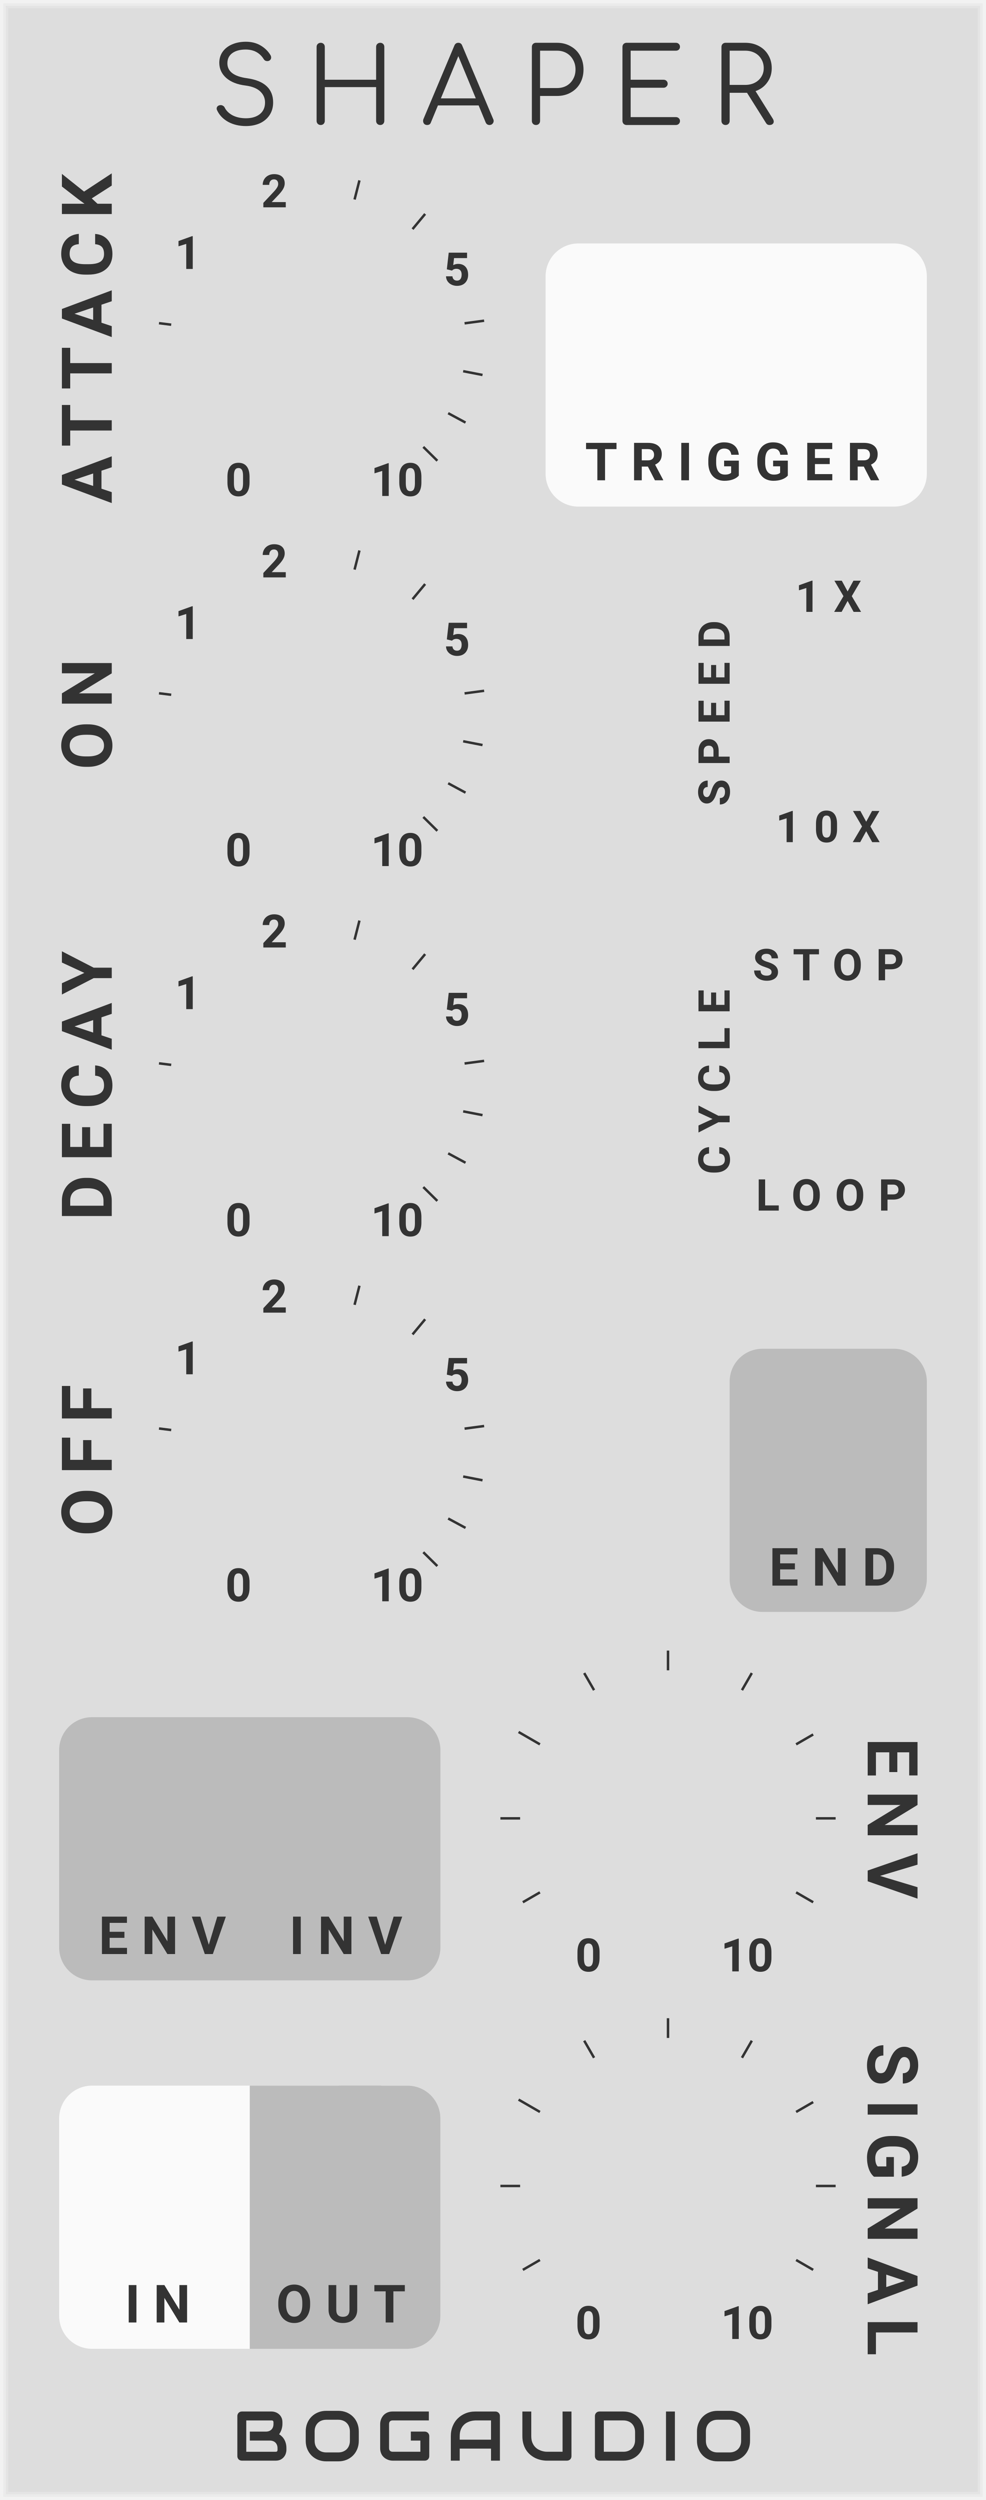 <?xml version="1.0" encoding="UTF-8" standalone="no"?>
<svg xmlns:dc="http://purl.org/dc/elements/1.1/" xmlns:cc="http://creativecommons.org/ns#" xmlns:rdf="http://www.w3.org/1999/02/22-rdf-syntax-ns#" xmlns:svg="http://www.w3.org/2000/svg" xmlns="http://www.w3.org/2000/svg" xmlns:sodipodi="http://sodipodi.sourceforge.net/DTD/sodipodi-0.dtd" xmlns:inkscape="http://www.inkscape.org/namespaces/inkscape" inkscape:version="1.0 (4035a4f, 2020-05-01)" sodipodi:docname="svg_render_Shaper-pp.svg" id="svg53244" viewBox="0 0 150 380" height="380" width="150" version="1.1">
  <defs id="defs53248"/>
  <sodipodi:namedview inkscape:current-layer="svg53244" inkscape:window-maximized="0" inkscape:window-y="23" inkscape:window-x="0" inkscape:cy="190" inkscape:cx="75" inkscape:zoom="1.7605263" showgrid="false" id="namedview53246" inkscape:window-height="480" inkscape:window-width="689" inkscape:pageshadow="2" inkscape:pageopacity="0" guidetolerance="10" gridtolerance="10" objecttolerance="10" borderopacity="1" bordercolor="#666666" pagecolor="#ffffff"/>
  
  <path class="module-background background-fill" d="M 0,0 H 150 V 380 H 0 Z" style="fill:#dddddd" id="rect52752"/>
  <path class="module-border-inner" d="M 1,1 H 149 V 379 H 1 V 1" style="fill:none;stroke:#e4e4e4;stroke-width:0.5" id="polyline52754"/>
  <path class="module-border-middle" d="m 0.5,0.5 h 149 v 379 H 0.5 V 0.5" style="fill:none;stroke:#ebebeb;stroke-width:0.8" id="polyline52756"/>
  <path class="module-border-outer" d="M 0,0 H 150 V 380 H 0 V 0" style="fill:none;stroke:#f2f2f2;stroke-width:1" id="polyline52758"/>
  <g class="title" style="font-weight:normal;font-size:16px;font-family:Comfortaa, sans-serif;letter-spacing:4px;text-anchor:middle;fill:#333333" id="text52760" transform="translate(75.0 19)" aria-label="SHAPER">
    <path id="path53795" style="font-weight:normal;font-size:16px;font-family:Comfortaa, sans-serif;letter-spacing:4px;text-anchor:middle;fill:#333333" d="m -37.591,0.16 q -1.52,0 -2.704,-0.64 -1.168,-0.656 -1.68,-1.76 -0.064,-0.112 -0.064,-0.256 0,-0.224 0.16,-0.368 0.176,-0.16 0.464,-0.16 0.192,0 0.352,0.112 0.176,0.096 0.256,0.288 0.368,0.72 1.216,1.168 0.864,0.432 2,0.432 1.312,0 2.112,-0.624 0.8,-0.64 0.8,-1.776 0,-1.008 -0.752,-1.696 -0.736,-0.688 -2.224,-0.88 -1.856,-0.224 -2.928,-1.152 -1.056,-0.944 -1.056,-2.304 0,-0.96 0.512,-1.68 0.528,-0.736 1.44,-1.12 0.928,-0.4 2.096,-0.4 1.264,0 2.224,0.56 0.96,0.56 1.504,1.456 0.112,0.176 0.112,0.384 0,0.304 -0.288,0.48 -0.128,0.064 -0.288,0.064 -0.176,0 -0.336,-0.08 -0.144,-0.096 -0.24,-0.256 -0.896,-1.408 -2.704,-1.424 -1.296,0 -2.048,0.544 -0.752,0.544 -0.752,1.552 0,1.872 3.024,2.272 1.984,0.288 2.96,1.216 0.976,0.928 0.976,2.448 0,1.12 -0.544,1.936 -0.544,0.816 -1.488,1.248 -0.944,0.416 -2.112,0.416 z"/>
    <path id="path53797" style="font-weight:normal;font-size:16px;font-family:Comfortaa, sans-serif;letter-spacing:4px;text-anchor:middle;fill:#333333" d="m -26.213,0 q -0.256,0 -0.448,-0.176 -0.176,-0.192 -0.176,-0.448 v -11.248 q 0,-0.272 0.176,-0.448 0.192,-0.176 0.448,-0.176 0.272,0 0.448,0.176 0.176,0.176 0.176,0.448 v 4.992 h 7.808 v -4.992 q 0,-0.272 0.176,-0.448 0.192,-0.176 0.448,-0.176 0.272,0 0.448,0.176 0.176,0.176 0.176,0.448 v 11.248 q 0,0.256 -0.176,0.448 -0.176,0.176 -0.448,0.176 -0.256,0 -0.448,-0.176 -0.176,-0.192 -0.176,-0.448 V -5.76 h -7.808 v 5.136 q 0,0.256 -0.176,0.448 Q -25.942,0 -26.213,0 Z"/>
    <path id="path53799" style="font-weight:normal;font-size:16px;font-family:Comfortaa, sans-serif;letter-spacing:4px;text-anchor:middle;fill:#333333" d="m 0.038,-0.88 q 0.064,0.112 0.064,0.256 0,0.256 -0.192,0.448 Q -0.266,0 -0.521,0 q -0.416,0 -0.592,-0.384 l -1.072,-2.592 h -6.192 l -1.072,2.592 Q -9.578,0 -10.025,0 q -0.272,0 -0.448,-0.176 -0.16,-0.192 -0.16,-0.448 0,-0.16 0.048,-0.272 l 4.704,-11.168 q 0.176,-0.432 0.608,-0.432 0.432,0 0.592,0.432 z m -2.656,-3.168 -2.656,-6.416 -2.656,6.416 z"/>
    <path id="path53801" style="font-weight:normal;font-size:16px;font-family:Comfortaa, sans-serif;letter-spacing:4px;text-anchor:middle;fill:#333333" d="m 6.537,0 q -0.272,0 -0.448,-0.176 -0.176,-0.176 -0.176,-0.448 v -11.248 q 0,-0.272 0.176,-0.448 0.176,-0.176 0.448,-0.176 h 3.2 q 1.168,0 2.08,0.528 0.928,0.512 1.44,1.44 0.512,0.912 0.512,2.096 0,1.168 -0.512,2.08 -0.512,0.912 -1.44,1.424 -0.912,0.512 -2.08,0.512 h -2.576 v 3.792 q 0,0.272 -0.176,0.448 Q 6.809,0 6.537,0 Z m 3.2,-5.616 q 0.816,0 1.456,-0.352 0.64,-0.368 0.992,-1.008 0.368,-0.64 0.368,-1.456 0,-0.832 -0.368,-1.472 -0.352,-0.656 -0.992,-1.024 -0.64,-0.368 -1.456,-0.368 h -2.576 v 5.68 z"/>
    <path id="path53803" style="font-weight:normal;font-size:16px;font-family:Comfortaa, sans-serif;letter-spacing:4px;text-anchor:middle;fill:#333333" d="m 20.318,0 q -0.256,0 -0.448,-0.176 -0.176,-0.192 -0.176,-0.448 v -11.248 q 0,-0.272 0.176,-0.448 0.192,-0.176 0.448,-0.176 h 7.504 q 0.272,0 0.448,0.176 0.176,0.176 0.176,0.432 0,0.256 -0.176,0.432 -0.176,0.16 -0.448,0.16 h -6.88 v 4.416 h 5.008 q 0.272,0 0.448,0.176 0.176,0.176 0.176,0.432 0,0.256 -0.192,0.432 -0.176,0.176 -0.432,0.176 h -5.008 V -1.2 h 6.88 q 0.272,0 0.448,0.176 0.176,0.16 0.176,0.416 0,0.256 -0.176,0.432 Q 28.094,0 27.822,0 Z"/>
    <path id="path53805" style="font-weight:normal;font-size:16px;font-family:Comfortaa, sans-serif;letter-spacing:4px;text-anchor:middle;fill:#333333" d="m 42.564,-0.96 q 0.144,0.24 0.144,0.432 0,0.24 -0.176,0.384 -0.176,0.144 -0.464,0.144 -0.192,0 -0.32,-0.08 -0.128,-0.08 -0.224,-0.24 l -2.88,-4.576 h -0.272 -2.368 v 4.272 q 0,0.272 -0.176,0.448 -0.176,0.176 -0.448,0.176 -0.272,0 -0.448,-0.176 -0.176,-0.176 -0.176,-0.448 v -11.248 q 0,-0.272 0.176,-0.448 0.176,-0.176 0.448,-0.176 h 2.992 q 1.168,0 2.08,0.496 0.912,0.48 1.424,1.36 0.528,0.88 0.528,2 0,1.232 -0.672,2.16 -0.656,0.928 -1.792,1.328 z m -4.192,-5.136 q 0.8,0 1.44,-0.32 0.656,-0.336 1.008,-0.912 0.368,-0.576 0.368,-1.312 0,-0.768 -0.368,-1.376 -0.352,-0.608 -0.992,-0.944 -0.64,-0.336 -1.456,-0.336 h -2.368 v 5.2 z"/>
  </g>
  <g class="brand" style="font-weight:bold;font-size:10.667px;font-family:Audiowide, sans-serif;letter-spacing:2px;text-anchor:middle;fill:#333333" id="text52762" aria-label="BOGAUDIO">
    <path id="path53778" style="font-weight:bold;font-size:10.667px;font-family:Audiowide, sans-serif;letter-spacing:2px;text-anchor:middle;fill:#333333" d="m 43.573,372.359 q 0,0.25 -0.089,0.536 -0.083,0.286 -0.281,0.531 -0.193,0.245 -0.505,0.411 Q 42.385,374 41.932,374 h -5.141 q -0.146,0 -0.271,-0.052 -0.125,-0.052 -0.219,-0.141 -0.089,-0.094 -0.141,-0.219 -0.052,-0.125 -0.052,-0.271 v -6.104 q 0,-0.141 0.052,-0.266 0.052,-0.125 0.141,-0.219 0.094,-0.094 0.219,-0.146 0.125,-0.052 0.271,-0.052 h 4.531 q 0.25,0 0.536,0.088 0.286,0.088 0.531,0.286 0.25,0.193 0.411,0.505 0.167,0.312 0.167,0.766 v 0.255 q 0,0.359 -0.12,0.776 -0.12,0.411 -0.385,0.781 0.229,0.141 0.427,0.339 0.203,0.198 0.354,0.458 0.151,0.26 0.24,0.589 0.089,0.328 0.089,0.724 z m -1.354,-0.26 q 0,-0.266 -0.083,-0.474 -0.083,-0.214 -0.234,-0.365 -0.151,-0.151 -0.365,-0.229 -0.214,-0.083 -0.479,-0.083 h -3.052 v -1.365 h 2.443 q 0.266,0 0.479,-0.078 0.214,-0.083 0.365,-0.234 0.151,-0.151 0.229,-0.359 0.083,-0.214 0.083,-0.479 v -0.255 q 0,-0.292 -0.281,-0.292 h -3.859 v 4.76 h 4.469 q 0.036,0 0.089,-0.005 0.052,-0.005 0.094,-0.031 0.042,-0.026 0.073,-0.088 0.031,-0.062 0.031,-0.172 z"/>
    <path id="path53780" style="font-weight:bold;font-size:10.667px;font-family:Audiowide, sans-serif;letter-spacing:2px;text-anchor:middle;fill:#333333" d="m 54.583,370.979 q 0,0.682 -0.234,1.255 -0.234,0.573 -0.651,0.99 -0.417,0.417 -0.99,0.651 -0.568,0.229 -1.24,0.229 h -1.833 q -0.672,0 -1.245,-0.229 -0.573,-0.234 -0.99,-0.651 -0.417,-0.417 -0.656,-0.99 -0.234,-0.573 -0.234,-1.255 v -1.427 q 0,-0.677 0.234,-1.25 0.24,-0.578 0.656,-0.99 0.417,-0.417 0.99,-0.651 0.573,-0.234 1.245,-0.234 h 1.833 q 0.672,0 1.24,0.234 0.573,0.234 0.99,0.651 0.417,0.411 0.651,0.99 0.234,0.573 0.234,1.25 z m -1.354,-1.427 q 0,-0.401 -0.13,-0.724 -0.125,-0.328 -0.359,-0.557 -0.229,-0.234 -0.557,-0.359 -0.323,-0.13 -0.714,-0.13 h -1.833 q -0.396,0 -0.724,0.13 -0.323,0.125 -0.557,0.359 -0.234,0.229 -0.365,0.557 -0.125,0.323 -0.125,0.724 v 1.427 q 0,0.401 0.125,0.729 0.13,0.323 0.365,0.557 0.234,0.229 0.557,0.359 0.328,0.125 0.724,0.125 h 1.823 q 0.396,0 0.719,-0.125 0.328,-0.13 0.563,-0.359 0.234,-0.234 0.359,-0.557 0.13,-0.328 0.13,-0.729 z"/>
    <path id="path53782" style="font-weight:bold;font-size:10.667px;font-family:Audiowide, sans-serif;letter-spacing:2px;text-anchor:middle;fill:#333333" d="m 65.302,373.318 q 0,0.146 -0.052,0.271 -0.052,0.125 -0.146,0.219 -0.089,0.088 -0.214,0.141 Q 64.766,374 64.62,374 h -4.885 q -0.188,0 -0.406,-0.042 -0.214,-0.047 -0.427,-0.141 -0.208,-0.094 -0.401,-0.24 -0.193,-0.151 -0.344,-0.359 -0.146,-0.214 -0.234,-0.49 -0.089,-0.281 -0.089,-0.63 v -3.667 q 0,-0.188 0.042,-0.401 0.047,-0.219 0.141,-0.427 0.094,-0.214 0.245,-0.406 0.151,-0.193 0.359,-0.339 0.214,-0.151 0.49,-0.24 0.276,-0.088 0.625,-0.088 h 5.505 v 1.354 h -5.505 q -0.266,0 -0.406,0.141 -0.141,0.141 -0.141,0.417 v 3.656 q 0,0.26 0.141,0.406 0.146,0.141 0.406,0.141 h 4.214 v -1.698 h -3.604 v -1.365 h 4.276 q 0.146,0 0.271,0.057 0.125,0.052 0.214,0.146 0.094,0.094 0.146,0.219 0.052,0.12 0.052,0.26 z"/>
    <path id="path53784" style="font-weight:bold;font-size:10.667px;font-family:Audiowide, sans-serif;letter-spacing:2px;text-anchor:middle;fill:#333333" d="M 76.052,374 H 74.698 v -1.833 H 69.937 V 374 h -1.354 v -3.734 q 0,-0.818 0.281,-1.505 0.281,-0.688 0.781,-1.182 0.5,-0.495 1.182,-0.771 0.682,-0.276 1.49,-0.276 h 3.052 q 0.141,0 0.266,0.052 0.125,0.052 0.219,0.146 0.094,0.094 0.146,0.219 0.052,0.125 0.052,0.266 z m -6.115,-3.188 h 4.76 v -2.927 h -2.38 q -0.062,0 -0.266,0.021 -0.198,0.016 -0.464,0.088 -0.26,0.073 -0.552,0.224 -0.292,0.151 -0.536,0.417 -0.245,0.266 -0.406,0.667 -0.156,0.396 -0.156,0.964 z"/>
    <path id="path53786" style="font-weight:bold;font-size:10.667px;font-family:Audiowide, sans-serif;letter-spacing:2px;text-anchor:middle;fill:#333333" d="m 86.938,373.318 q 0,0.146 -0.052,0.271 -0.052,0.125 -0.146,0.219 -0.094,0.088 -0.219,0.141 Q 86.396,374 86.255,374 H 83.203 q -0.432,0 -0.875,-0.094 -0.443,-0.094 -0.859,-0.286 -0.411,-0.198 -0.776,-0.5 -0.365,-0.302 -0.641,-0.714 -0.271,-0.417 -0.427,-0.948 -0.156,-0.536 -0.156,-1.193 v -3.734 h 1.354 v 3.734 q 0,0.573 0.156,0.969 0.161,0.396 0.406,0.661 0.245,0.266 0.536,0.417 0.292,0.151 0.552,0.224 0.266,0.073 0.464,0.094 0.203,0.016 0.266,0.016 h 2.38 v -6.115 h 1.354 z"/>
    <path id="path53788" style="font-weight:bold;font-size:10.667px;font-family:Audiowide, sans-serif;letter-spacing:2px;text-anchor:middle;fill:#333333" d="m 97.969,370.875 q 0,0.682 -0.24,1.255 -0.234,0.573 -0.651,0.99 -0.417,0.411 -0.99,0.646 Q 95.516,374 94.844,374 h -3.656 q -0.146,0 -0.271,-0.052 -0.125,-0.052 -0.219,-0.141 -0.089,-0.094 -0.141,-0.219 -0.052,-0.125 -0.052,-0.271 v -6.104 q 0,-0.141 0.052,-0.266 0.052,-0.125 0.141,-0.219 0.094,-0.094 0.219,-0.146 0.125,-0.052 0.271,-0.052 h 3.656 q 0.672,0 1.245,0.234 0.573,0.234 0.99,0.651 0.417,0.411 0.651,0.99 0.24,0.573 0.24,1.25 z m -1.354,-1.219 q 0,-0.396 -0.13,-0.724 -0.125,-0.328 -0.359,-0.557 -0.234,-0.234 -0.563,-0.359 -0.323,-0.13 -0.719,-0.13 h -2.984 v 4.76 h 2.984 q 0.396,0 0.719,-0.125 0.328,-0.13 0.563,-0.359 0.234,-0.234 0.359,-0.557 0.13,-0.328 0.13,-0.729 z"/>
    <path id="path53790" style="font-weight:bold;font-size:10.667px;font-family:Audiowide, sans-serif;letter-spacing:2px;text-anchor:middle;fill:#333333" d="m 102.672,374 h -1.354 v -7.469 h 1.354 z"/>
    <path id="path53792" style="font-weight:bold;font-size:10.667px;font-family:Audiowide, sans-serif;letter-spacing:2px;text-anchor:middle;fill:#333333" d="m 114.104,370.979 q 0,0.682 -0.234,1.255 -0.234,0.573 -0.651,0.99 -0.417,0.417 -0.99,0.651 -0.568,0.229 -1.24,0.229 h -1.833 q -0.672,0 -1.245,-0.229 -0.573,-0.234 -0.99,-0.651 -0.417,-0.417 -0.656,-0.99 -0.234,-0.573 -0.234,-1.255 v -1.427 q 0,-0.677 0.234,-1.25 0.24,-0.578 0.656,-0.99 0.417,-0.417 0.99,-0.651 0.573,-0.234 1.245,-0.234 h 1.833 q 0.672,0 1.24,0.234 0.573,0.234 0.99,0.651 0.417,0.411 0.651,0.99 0.234,0.573 0.234,1.25 z m -1.354,-1.427 q 0,-0.401 -0.13,-0.724 -0.125,-0.328 -0.359,-0.557 -0.229,-0.234 -0.557,-0.359 -0.323,-0.13 -0.714,-0.13 h -1.833 q -0.396,0 -0.724,0.13 -0.323,0.125 -0.557,0.359 -0.234,0.229 -0.365,0.557 -0.125,0.323 -0.125,0.724 v 1.427 q 0,0.401 0.125,0.729 0.13,0.323 0.365,0.557 0.234,0.229 0.557,0.359 0.328,0.125 0.724,0.125 h 1.823 q 0.396,0 0.719,-0.125 0.328,-0.13 0.562,-0.359 0.234,-0.234 0.359,-0.557 0.13,-0.328 0.13,-0.729 z"/>
  </g>
  <path class="background-fill" d="m 59.5,369 h 3 v 3 h -3 z" style="fill:#dddddd" id="rect52764"/>
  <g transform="translate(9,33)" id="g52786">
    <g id="g52774">
      <g style="font-weight:bold;font-size:10.667px;font-family:Roboto, sans-serif;letter-spacing:2px;fill:#333333" id="text52768" transform="rotate(-90,25.75,17.75)" aria-label="ATTACK">
        <path id="path53748" style="font-weight:bold;font-size:10.667px;font-family:Roboto, sans-serif;letter-spacing:2px;fill:#333333" d="M 4.958,-1.563 H 2.219 L 1.698,0 H 0.036 L 2.859,-7.583 H 4.307 L 7.146,0 H 5.484 Z m -2.318,-1.266 h 1.896 l -0.953,-2.839 z"/>
        <path id="path53750" style="font-weight:bold;font-size:10.667px;font-family:Roboto, sans-serif;letter-spacing:2px;fill:#333333" d="M 14.948,-6.318 H 12.625 V 0 H 11.063 V -6.318 H 8.771 v -1.266 h 6.177 z"/>
        <path id="path53752" style="font-weight:bold;font-size:10.667px;font-family:Roboto, sans-serif;letter-spacing:2px;fill:#333333" d="M 23.635,-6.318 H 21.313 V 0 H 19.75 v -6.318 h -2.292 v -1.266 h 6.177 z"/>
        <path id="path53754" style="font-weight:bold;font-size:10.667px;font-family:Roboto, sans-serif;letter-spacing:2px;fill:#333333" d="M 30.188,-1.563 H 27.448 L 26.927,0 h -1.661 l 2.823,-7.583 h 1.448 L 32.375,0 h -1.661 z m -2.318,-1.266 h 1.896 l -0.953,-2.839 z"/>
        <path id="path53756" style="font-weight:bold;font-size:10.667px;font-family:Roboto, sans-serif;letter-spacing:2px;fill:#333333" d="m 40.943,-2.526 q -0.089,1.224 -0.906,1.927 -0.813,0.703 -2.146,0.703 -1.458,0 -2.297,-0.979 Q 34.761,-1.859 34.761,-3.573 v -0.464 q 0,-1.094 0.385,-1.927 0.385,-0.833 1.099,-1.276 0.719,-0.448 1.667,-0.448 1.313,0 2.115,0.703 0.802,0.703 0.927,1.974 h -1.563 q -0.057,-0.734 -0.411,-1.063 -0.349,-0.333 -1.068,-0.333 -0.781,0 -1.172,0.563 -0.385,0.557 -0.396,1.734 v 0.573 q 0,1.229 0.37,1.797 0.375,0.568 1.177,0.568 0.724,0 1.078,-0.328 0.359,-0.333 0.411,-1.026 z"/>
        <path id="path53758" style="font-weight:bold;font-size:10.667px;font-family:Roboto, sans-serif;letter-spacing:2px;fill:#333333" d="m 46.344,-3.042 -0.813,0.875 V 0 h -1.563 v -7.583 h 1.563 v 3.438 l 0.688,-0.943 1.932,-2.495 h 1.922 L 47.38,-4.214 50.151,0 h -1.859 z"/>
      </g>
      <g transform="translate(20)" id="g52770"/>
      <g transform="translate(3,47)" id="g52772"/>
    </g>
    <g transform="translate(74,4)" id="g52784">
      <path d="m 5,0 h 48 c 2.77,0 5,2.23 5,5 v 30 c 0,2.77 -2.23,5 -5,5 H 5 C 2.23,40 0,37.77 0,35 V 5 C 0,2.23 2.23,0 5,0 Z" style="fill:#fafafa" id="rect52776"/>
      <g transform="matrix(0.18,0,0,0.18,6,6)" id="g52778"/>
      <g transform="translate(31,3)" id="g52780"/>
      <g style="font-weight:bold;font-size:8px;font-family:Roboto, sans-serif;letter-spacing:2px;fill:#333333" id="text52782" transform="translate(6,36)" aria-label="TRIGGER">
        <path id="path53762" style="font-weight:bold;font-size:8px;font-family:Roboto, sans-serif;letter-spacing:2px;fill:#333333" d="M 4.789,-4.738 H 3.047 V 0 H 1.875 V -4.738 H 0.156 V -5.688 h 4.633 z"/>
        <path id="path53764" style="font-weight:bold;font-size:8px;font-family:Roboto, sans-serif;letter-spacing:2px;fill:#333333" d="M 9.566,-2.082 H 8.633 V 0 h -1.172 v -5.688 h 2.113 q 1.008,0 1.555,0.449 0.547,0.449 0.547,1.27 0,0.582 -0.254,0.973 -0.25,0.387 -0.762,0.617 l 1.23,2.324 V 0 H 10.633 Z M 8.633,-3.031 H 9.578 q 0.441,0 0.684,-0.223 0.242,-0.227 0.242,-0.621 0,-0.402 -0.23,-0.633 -0.227,-0.23 -0.699,-0.23 H 8.633 Z"/>
        <path id="path53766" style="font-weight:bold;font-size:8px;font-family:Roboto, sans-serif;letter-spacing:2px;fill:#333333" d="m 15.816,0 h -1.172 v -5.688 h 1.172 z"/>
        <path id="path53768" style="font-weight:bold;font-size:8px;font-family:Roboto, sans-serif;letter-spacing:2px;fill:#333333" d="m 23.398,-0.719 q -0.316,0.379 -0.895,0.59 -0.578,0.207 -1.281,0.207 -0.738,0 -1.297,-0.32 -0.555,-0.324 -0.859,-0.938 -0.301,-0.613 -0.309,-1.441 v -0.387 q 0,-0.852 0.285,-1.473 0.289,-0.625 0.828,-0.953 0.543,-0.332 1.27,-0.332 1.012,0 1.582,0.484 0.57,0.48 0.676,1.402 h -1.141 q -0.078,-0.488 -0.348,-0.715 -0.266,-0.227 -0.734,-0.227 -0.598,0 -0.91,0.449 -0.312,0.449 -0.316,1.336 v 0.363 q 0,0.895 0.34,1.352 0.34,0.457 0.996,0.457 0.66,0 0.941,-0.281 V -2.125 h -1.066 v -0.863 h 2.238 z"/>
        <path id="path53770" style="font-weight:bold;font-size:8px;font-family:Roboto, sans-serif;letter-spacing:2px;fill:#333333" d="m 30.852,-0.719 q -0.316,0.379 -0.895,0.59 -0.578,0.207 -1.281,0.207 -0.738,0 -1.297,-0.32 -0.555,-0.324 -0.859,-0.938 -0.301,-0.613 -0.309,-1.441 v -0.387 q 0,-0.852 0.285,-1.473 0.289,-0.625 0.828,-0.953 0.543,-0.332 1.27,-0.332 1.012,0 1.582,0.484 0.57,0.48 0.676,1.402 h -1.141 q -0.078,-0.488 -0.348,-0.715 -0.266,-0.227 -0.734,-0.227 -0.598,0 -0.91,0.449 -0.312,0.449 -0.316,1.336 v 0.363 q 0,0.895 0.34,1.352 0.34,0.457 0.996,0.457 0.66,0 0.941,-0.281 V -2.125 h -1.066 v -0.863 h 2.238 z"/>
        <path id="path53772" style="font-weight:bold;font-size:8px;font-family:Roboto, sans-serif;letter-spacing:2px;fill:#333333" d="m 37.227,-2.465 h -2.25 v 1.523 h 2.641 V 0 h -3.812 v -5.688 h 3.805 v 0.949 h -2.633 v 1.355 h 2.25 z"/>
        <path id="path53774" style="font-weight:bold;font-size:8px;font-family:Roboto, sans-serif;letter-spacing:2px;fill:#333333" d="M 42.41,-2.082 H 41.477 V 0 h -1.172 v -5.688 h 2.113 q 1.008,0 1.555,0.449 0.547,0.449 0.547,1.27 0,0.582 -0.254,0.973 -0.25,0.387 -0.762,0.617 l 1.23,2.324 V 0 H 43.477 Z M 41.477,-3.031 h 0.945 q 0.441,0 0.684,-0.223 0.242,-0.227 0.242,-0.621 0,-0.402 -0.23,-0.633 -0.227,-0.23 -0.699,-0.23 h -0.941 z"/>
      </g>
    </g>
  </g>
  <g transform="translate(9,89)" id="g52806">
    <g id="g52794">
      <g style="font-weight:bold;font-size:10.667px;font-family:Roboto, sans-serif;letter-spacing:2px;fill:#333333" id="text52788" transform="rotate(-90,18,10)" aria-label="ON">
        <path id="path53720" style="font-weight:bold;font-size:10.667px;font-family:Roboto, sans-serif;letter-spacing:2px;fill:#333333" d="m 6.906,-3.62 q 0,1.12 -0.396,1.964 Q 6.115,-0.813 5.375,-0.354 4.641,0.104 3.688,0.104 q -0.943,0 -1.682,-0.453 Q 1.266,-0.802 0.859,-1.641 0.453,-2.484 0.448,-3.578 v -0.375 q 0,-1.12 0.401,-1.969 0.406,-0.854 1.141,-1.307 0.74,-0.458 1.688,-0.458 0.948,0 1.682,0.458 0.74,0.453 1.141,1.307 0.406,0.849 0.406,1.964 z M 5.323,-3.964 q 0,-1.193 -0.427,-1.813 -0.427,-0.62 -1.219,-0.62 -0.786,0 -1.214,0.615 -0.427,0.609 -0.432,1.792 v 0.37 q 0,1.161 0.427,1.802 0.427,0.641 1.229,0.641 0.786,0 1.208,-0.615 0.422,-0.62 0.427,-1.802 z"/>
        <path id="path53722" style="font-weight:bold;font-size:10.667px;font-family:Roboto, sans-serif;letter-spacing:2px;fill:#333333" d="M 16.219,0 H 14.656 L 11.615,-4.99 V 0 h -1.563 v -7.583 h 1.563 l 3.047,5 v -5 h 1.557 z"/>
      </g>
      <g transform="translate(20)" id="g52790"/>
      <g transform="translate(3,32)" id="g52792"/>
    </g>
    <g transform="translate(110,5)" id="g52804">
      <g style="font-weight:bold;font-size:6.667px;font-family:Roboto, sans-serif;letter-spacing:2px;fill:#333333" id="text52796" transform="rotate(-90,10.25,18.25)" aria-label="SPEED">
        <path id="path53725" style="font-weight:bold;font-size:6.667px;font-family:Roboto, sans-serif;letter-spacing:2px;fill:#333333" d="m 2.881,-1.243 q 0,-0.277 -0.195,-0.423 Q 2.49,-1.816 1.982,-1.979 1.475,-2.145 1.178,-2.305 0.371,-2.741 0.371,-3.48 q 0,-0.384 0.215,-0.684 0.218,-0.303 0.622,-0.472 0.407,-0.169 0.911,-0.169 0.508,0 0.905,0.186 0.397,0.182 0.615,0.518 0.221,0.335 0.221,0.762 H 2.884 q 0,-0.326 -0.205,-0.505 -0.205,-0.182 -0.576,-0.182 -0.358,0 -0.557,0.153 -0.199,0.15 -0.199,0.397 0,0.231 0.231,0.387 0.234,0.156 0.687,0.293 0.833,0.251 1.214,0.622 0.381,0.371 0.381,0.924 0,0.615 -0.465,0.967 -0.465,0.348 -1.253,0.348 -0.547,0 -0.996,-0.199 Q 0.697,-0.335 0.459,-0.684 0.225,-1.032 0.225,-1.491 H 1.204 q 0,0.785 0.938,0.785 0.348,0 0.544,-0.14 0.195,-0.143 0.195,-0.397 z"/>
        <path id="path53727" style="font-weight:bold;font-size:6.667px;font-family:Roboto, sans-serif;letter-spacing:2px;fill:#333333" d="M 7.501,-1.67 V 0 h -0.977 v -4.74 h 1.849 q 0.534,0 0.938,0.195 0.407,0.195 0.625,0.557 0.218,0.358 0.218,0.817 0,0.697 -0.479,1.1 -0.475,0.4 -1.318,0.4 z m 0,-0.791 h 0.872 q 0.387,0 0.589,-0.182 0.205,-0.182 0.205,-0.521 0,-0.348 -0.205,-0.563 Q 8.758,-3.942 8.396,-3.949 H 7.501 Z"/>
        <path id="path53729" style="font-weight:bold;font-size:6.667px;font-family:Roboto, sans-serif;letter-spacing:2px;fill:#333333" d="m 15.673,-2.054 h -1.875 v 1.27 h 2.201 V 0 h -3.177 v -4.74 h 3.171 v 0.791 h -2.194 v 1.13 h 1.875 z"/>
        <path id="path53731" style="font-weight:bold;font-size:6.667px;font-family:Roboto, sans-serif;letter-spacing:2px;fill:#333333" d="m 21.423,-2.054 h -1.875 v 1.27 h 2.201 V 0 h -3.177 v -4.74 h 3.171 v 0.791 h -2.194 v 1.13 h 1.875 z"/>
        <path id="path53733" style="font-weight:bold;font-size:6.667px;font-family:Roboto, sans-serif;letter-spacing:2px;fill:#333333" d="m 24.322,0 v -4.74 h 1.458 q 0.625,0 1.117,0.283 0.495,0.28 0.771,0.801 0.277,0.518 0.277,1.178 v 0.218 q 0,0.661 -0.273,1.175 -0.27,0.514 -0.765,0.798 Q 26.411,-0.003 25.79,0 Z m 0.977,-3.949 v 3.164 h 0.472 q 0.573,0 0.876,-0.374 0.303,-0.374 0.309,-1.071 v -0.251 q 0,-0.723 -0.299,-1.094 -0.299,-0.374 -0.876,-0.374 z"/>
      </g>
      <g style="font-weight:bold;font-size:6.667px;font-family:Roboto, sans-serif;letter-spacing:2px;fill:#333333" id="text52798" transform="translate(2,-1)" aria-label="1X">
        <path id="path53736" style="font-weight:bold;font-size:6.667px;font-family:Roboto, sans-serif;letter-spacing:2px;fill:#333333" d="M 2.607,0 H 1.667 V -3.626 L 0.544,-3.278 V -4.043 L 2.507,-4.746 h 0.101 z"/>
        <path id="path53738" style="font-weight:bold;font-size:6.667px;font-family:Roboto, sans-serif;letter-spacing:2px;fill:#333333" d="M 7.947,-3.105 8.836,-4.74 H 9.959 L 8.579,-2.389 9.995,0 H 8.859 L 7.947,-1.66 7.036,0 H 5.9 l 1.416,-2.389 -1.38,-2.35 h 1.123 z"/>
      </g>
      <g transform="translate(0,2)" id="g52800"/>
      <g style="font-weight:bold;font-size:6.667px;font-family:Roboto, sans-serif;letter-spacing:2px;fill:#333333" id="text52802" transform="translate(-1,34)" aria-label="10X">
        <path id="path53741" style="font-weight:bold;font-size:6.667px;font-family:Roboto, sans-serif;letter-spacing:2px;fill:#333333" d="M 2.607,0 H 1.667 V -3.626 L 0.544,-3.278 V -4.043 L 2.507,-4.746 h 0.101 z"/>
        <path id="path53743" style="font-weight:bold;font-size:6.667px;font-family:Roboto, sans-serif;letter-spacing:2px;fill:#333333" d="m 9.34,-1.96 q 0,0.983 -0.407,1.504 -0.407,0.521 -1.191,0.521 -0.775,0 -1.185,-0.511 Q 6.147,-0.957 6.137,-1.911 v -0.872 q 0,-0.993 0.41,-1.507 0.413,-0.514 1.188,-0.514 0.775,0 1.185,0.511 0.41,0.508 0.42,1.462 z M 8.4,-2.917 q 0,-0.589 -0.163,-0.856 -0.16,-0.27 -0.501,-0.27 -0.332,0 -0.492,0.257 -0.156,0.254 -0.166,0.798 v 1.152 q 0,0.579 0.156,0.863 0.16,0.28 0.508,0.28 0.345,0 0.498,-0.27 0.153,-0.27 0.16,-0.827 z"/>
        <path id="path53745" style="font-weight:bold;font-size:6.667px;font-family:Roboto, sans-serif;letter-spacing:2px;fill:#333333" d="m 13.775,-3.105 0.889,-1.634 h 1.123 L 14.407,-2.389 15.823,0 H 14.687 L 13.775,-1.66 12.864,0 h -1.136 l 1.416,-2.389 -1.38,-2.35 h 1.123 z"/>
      </g>
    </g>
  </g>
  <g transform="translate(9,145)" id="g52826">
    <g id="g52814">
      <g style="font-weight:bold;font-size:10.667px;font-family:Roboto, sans-serif;letter-spacing:2px;fill:#333333" id="text52808" transform="rotate(-90,24.25,16.25)" aria-label="DECAY">
        <path id="path53680" style="font-weight:bold;font-size:10.667px;font-family:Roboto, sans-serif;letter-spacing:2px;fill:#333333" d="M 0.677,0 V -7.583 H 3.01 q 1,0 1.786,0.453 0.792,0.448 1.234,1.281 0.443,0.828 0.443,1.885 v 0.349 q 0,1.057 -0.438,1.88 -0.432,0.823 -1.224,1.276 Q 4.021,-0.005 3.026,0 Z M 2.24,-6.318 v 5.063 h 0.755 q 0.917,0 1.401,-0.599 0.484,-0.599 0.495,-1.714 v -0.401 q 0,-1.156 -0.479,-1.75 -0.479,-0.599 -1.401,-0.599 z"/>
        <path id="path53682" style="font-weight:bold;font-size:10.667px;font-family:Roboto, sans-serif;letter-spacing:2px;fill:#333333" d="m 14.177,-3.286 h -3 v 2.031 h 3.521 V 0 H 9.615 V -7.583 H 14.688 v 1.266 h -3.51 v 1.807 h 3 z"/>
        <path id="path53684" style="font-weight:bold;font-size:10.667px;font-family:Roboto, sans-serif;letter-spacing:2px;fill:#333333" d="m 23.568,-2.526 q -0.089,1.224 -0.906,1.927 -0.813,0.703 -2.146,0.703 -1.458,0 -2.297,-0.979 Q 17.385,-1.859 17.385,-3.573 v -0.464 q 0,-1.094 0.385,-1.927 0.385,-0.833 1.099,-1.276 0.719,-0.448 1.667,-0.448 1.313,0 2.115,0.703 0.802,0.703 0.927,1.974 h -1.563 q -0.057,-0.734 -0.411,-1.063 -0.349,-0.333 -1.068,-0.333 -0.781,0 -1.172,0.563 -0.385,0.557 -0.396,1.734 v 0.573 q 0,1.229 0.37,1.797 0.375,0.568 1.177,0.568 0.724,0 1.078,-0.328 0.359,-0.333 0.411,-1.026 z"/>
        <path id="path53686" style="font-weight:bold;font-size:10.667px;font-family:Roboto, sans-serif;letter-spacing:2px;fill:#333333" d="M 30.875,-1.563 H 28.135 L 27.615,0 h -1.661 l 2.823,-7.583 h 1.448 L 33.063,0 h -1.661 z m -2.318,-1.266 h 1.896 l -0.953,-2.839 z"/>
        <path id="path53688" style="font-weight:bold;font-size:10.667px;font-family:Roboto, sans-serif;letter-spacing:2px;fill:#333333" d="m 37.625,-4.167 1.578,-3.417 h 1.708 l -2.49,4.833 V 0 h -1.589 v -2.75 l -2.49,-4.833 h 1.714 z"/>
      </g>
      <g transform="translate(20)" id="g52810"/>
      <g transform="translate(3,44)" id="g52812"/>
    </g>
    <g transform="translate(110,5)" id="g52824">
      <g style="font-weight:bold;font-size:6.667px;font-family:Roboto, sans-serif;letter-spacing:2px;fill:#333333" id="text52816" transform="rotate(-90,10.25,18.25)" aria-label="CYCLE">
        <path id="path53691" style="font-weight:bold;font-size:6.667px;font-family:Roboto, sans-serif;letter-spacing:2px;fill:#333333" d="M 4.144,-1.579 Q 4.089,-0.814 3.577,-0.374 3.07,0.065 2.236,0.065 q -0.911,0 -1.436,-0.612 Q 0.28,-1.162 0.28,-2.233 v -0.29 q 0,-0.684 0.241,-1.204 0.241,-0.521 0.687,-0.798 0.449,-0.28 1.042,-0.28 0.82,0 1.322,0.439 0.501,0.439 0.579,1.234 H 3.174 Q 3.138,-3.59 2.917,-3.796 2.699,-4.004 2.249,-4.004 q -0.488,0 -0.732,0.352 -0.241,0.348 -0.247,1.084 v 0.358 q 0,0.768 0.231,1.123 0.234,0.355 0.736,0.355 0.452,0 0.674,-0.205 0.225,-0.208 0.257,-0.641 z"/>
        <path id="path53693" style="font-weight:bold;font-size:6.667px;font-family:Roboto, sans-serif;letter-spacing:2px;fill:#333333" d="M 8.419,-2.604 9.406,-4.74 H 10.473 L 8.917,-1.719 V 0 H 7.924 V -1.719 L 6.368,-4.74 h 1.071 z"/>
        <path id="path53695" style="font-weight:bold;font-size:6.667px;font-family:Roboto, sans-serif;letter-spacing:2px;fill:#333333" d="m 16.542,-1.579 q -0.055,0.765 -0.566,1.204 -0.508,0.439 -1.341,0.439 -0.911,0 -1.436,-0.612 Q 12.678,-1.162 12.678,-2.233 v -0.29 q 0,-0.684 0.241,-1.204 0.241,-0.521 0.687,-0.798 0.449,-0.28 1.042,-0.28 0.82,0 1.322,0.439 0.501,0.439 0.579,1.234 h -0.977 q -0.036,-0.459 -0.257,-0.664 -0.218,-0.208 -0.667,-0.208 -0.488,0 -0.732,0.352 -0.241,0.348 -0.247,1.084 v 0.358 q 0,0.768 0.231,1.123 0.234,0.355 0.736,0.355 0.452,0 0.674,-0.205 0.225,-0.208 0.257,-0.641 z"/>
        <path id="path53697" style="font-weight:bold;font-size:6.667px;font-family:Roboto, sans-serif;letter-spacing:2px;fill:#333333" d="m 20.16,-0.785 h 2.074 V 0 h -3.05 v -4.74 h 0.977 z"/>
        <path id="path53699" style="font-weight:bold;font-size:6.667px;font-family:Roboto, sans-serif;letter-spacing:2px;fill:#333333" d="m 27.642,-2.054 h -1.875 v 1.27 h 2.201 V 0 h -3.177 v -4.74 h 3.171 v 0.791 h -2.194 v 1.13 h 1.875 z"/>
      </g>
      <g style="font-weight:bold;font-size:6.667px;font-family:Roboto, sans-serif;letter-spacing:2px;fill:#333333" id="text52818" transform="translate(-4.5,-1)" aria-label="STOP">
        <path id="path53702" style="font-weight:bold;font-size:6.667px;font-family:Roboto, sans-serif;letter-spacing:2px;fill:#333333" d="m 2.881,-1.243 q 0,-0.277 -0.195,-0.423 Q 2.49,-1.816 1.982,-1.979 1.475,-2.145 1.178,-2.305 0.371,-2.741 0.371,-3.48 q 0,-0.384 0.215,-0.684 0.218,-0.303 0.622,-0.472 0.407,-0.169 0.911,-0.169 0.508,0 0.905,0.186 0.397,0.182 0.615,0.518 0.221,0.335 0.221,0.762 H 2.884 q 0,-0.326 -0.205,-0.505 -0.205,-0.182 -0.576,-0.182 -0.358,0 -0.557,0.153 -0.199,0.15 -0.199,0.397 0,0.231 0.231,0.387 0.234,0.156 0.687,0.293 0.833,0.251 1.214,0.622 0.381,0.371 0.381,0.924 0,0.615 -0.465,0.967 -0.465,0.348 -1.253,0.348 -0.547,0 -0.996,-0.199 Q 0.697,-0.335 0.459,-0.684 0.225,-1.032 0.225,-1.491 H 1.204 q 0,0.785 0.938,0.785 0.348,0 0.544,-0.14 0.195,-0.143 0.195,-0.397 z"/>
        <path id="path53704" style="font-weight:bold;font-size:6.667px;font-family:Roboto, sans-serif;letter-spacing:2px;fill:#333333" d="M 10.092,-3.949 H 8.641 V 0 H 7.664 V -3.949 H 6.232 v -0.791 h 3.861 z"/>
        <path id="path53706" style="font-weight:bold;font-size:6.667px;font-family:Roboto, sans-serif;letter-spacing:2px;fill:#333333" d="m 16.454,-2.262 q 0,0.7 -0.247,1.227 -0.247,0.527 -0.71,0.814 -0.459,0.286 -1.055,0.286 -0.589,0 -1.051,-0.283 -0.462,-0.283 -0.716,-0.807 -0.254,-0.527 -0.257,-1.211 v -0.234 q 0,-0.7 0.251,-1.23 0.254,-0.534 0.713,-0.817 0.462,-0.286 1.055,-0.286 0.592,0 1.051,0.286 0.462,0.283 0.713,0.817 0.254,0.531 0.254,1.227 z M 15.465,-2.477 q 0,-0.745 -0.267,-1.133 -0.267,-0.387 -0.762,-0.387 -0.492,0 -0.758,0.384 -0.267,0.381 -0.27,1.12 v 0.231 q 0,0.726 0.267,1.126 0.267,0.4 0.768,0.4 0.492,0 0.755,-0.384 0.264,-0.387 0.267,-1.126 z"/>
        <path id="path53708" style="font-weight:bold;font-size:6.667px;font-family:Roboto, sans-serif;letter-spacing:2px;fill:#333333" d="M 20.147,-1.67 V 0 h -0.977 v -4.74 h 1.849 q 0.534,0 0.938,0.195 0.407,0.195 0.625,0.557 0.218,0.358 0.218,0.817 0,0.697 -0.479,1.1 -0.475,0.4 -1.318,0.4 z m 0,-0.791 h 0.872 q 0.387,0 0.589,-0.182 0.205,-0.182 0.205,-0.521 0,-0.348 -0.205,-0.563 -0.205,-0.215 -0.566,-0.221 h -0.895 z"/>
      </g>
      <g transform="translate(0,2)" id="g52820"/>
      <g style="font-weight:bold;font-size:6.667px;font-family:Roboto, sans-serif;letter-spacing:2px;fill:#333333" id="text52822" transform="translate(-4,34)" aria-label="LOOP">
        <path id="path53711" style="font-weight:bold;font-size:6.667px;font-family:Roboto, sans-serif;letter-spacing:2px;fill:#333333" d="M 1.4,-0.785 H 3.473 V 0 H 0.423 V -4.74 H 1.4 Z"/>
        <path id="path53713" style="font-weight:bold;font-size:6.667px;font-family:Roboto, sans-serif;letter-spacing:2px;fill:#333333" d="m 9.715,-2.262 q 0,0.7 -0.247,1.227 -0.247,0.527 -0.71,0.814 -0.459,0.286 -1.055,0.286 -0.589,0 -1.051,-0.283 Q 6.189,-0.501 5.936,-1.025 5.682,-1.553 5.678,-2.236 v -0.234 q 0,-0.7 0.251,-1.23 0.254,-0.534 0.713,-0.817 0.462,-0.286 1.055,-0.286 0.592,0 1.051,0.286 0.462,0.283 0.713,0.817 0.254,0.531 0.254,1.227 z M 8.725,-2.477 q 0,-0.745 -0.267,-1.133 -0.267,-0.387 -0.762,-0.387 -0.492,0 -0.758,0.384 -0.267,0.381 -0.27,1.12 v 0.231 q 0,0.726 0.267,1.126 0.267,0.4 0.768,0.4 0.492,0 0.755,-0.384 0.264,-0.387 0.267,-1.126 z"/>
        <path id="path53715" style="font-weight:bold;font-size:6.667px;font-family:Roboto, sans-serif;letter-spacing:2px;fill:#333333" d="m 16.324,-2.262 q 0,0.7 -0.247,1.227 -0.247,0.527 -0.71,0.814 -0.459,0.286 -1.055,0.286 -0.589,0 -1.051,-0.283 -0.462,-0.283 -0.716,-0.807 -0.254,-0.527 -0.257,-1.211 v -0.234 q 0,-0.7 0.251,-1.23 0.254,-0.534 0.713,-0.817 0.462,-0.286 1.055,-0.286 0.592,0 1.051,0.286 0.462,0.283 0.713,0.817 0.254,0.531 0.254,1.227 z m -0.99,-0.215 q 0,-0.745 -0.267,-1.133 -0.267,-0.387 -0.762,-0.387 -0.492,0 -0.758,0.384 -0.267,0.381 -0.27,1.12 v 0.231 q 0,0.726 0.267,1.126 0.267,0.4 0.768,0.4 0.492,0 0.755,-0.384 0.264,-0.387 0.267,-1.126 z"/>
        <path id="path53717" style="font-weight:bold;font-size:6.667px;font-family:Roboto, sans-serif;letter-spacing:2px;fill:#333333" d="M 20.017,-1.67 V 0 h -0.977 v -4.74 h 1.849 q 0.534,0 0.938,0.195 0.407,0.195 0.625,0.557 0.218,0.358 0.218,0.817 0,0.697 -0.479,1.1 -0.475,0.4 -1.318,0.4 z m 0,-0.791 h 0.872 q 0.387,0 0.589,-0.182 0.205,-0.182 0.205,-0.521 0,-0.348 -0.205,-0.563 -0.205,-0.215 -0.566,-0.221 h -0.895 z"/>
      </g>
    </g>
  </g>
  <g transform="translate(9,201)" id="g52844">
    <g id="g52834">
      <g style="font-weight:bold;font-size:10.667px;font-family:Roboto, sans-serif;letter-spacing:2px;fill:#333333" id="text52828" transform="rotate(-90,20.25,12.25)" aria-label="OFF">
        <path id="path53665" style="font-weight:bold;font-size:10.667px;font-family:Roboto, sans-serif;letter-spacing:2px;fill:#333333" d="m 6.906,-3.62 q 0,1.12 -0.396,1.964 Q 6.115,-0.813 5.375,-0.354 4.641,0.104 3.688,0.104 q -0.943,0 -1.682,-0.453 Q 1.266,-0.802 0.859,-1.641 0.453,-2.484 0.448,-3.578 v -0.375 q 0,-1.12 0.401,-1.969 0.406,-0.854 1.141,-1.307 0.74,-0.458 1.688,-0.458 0.948,0 1.682,0.458 0.74,0.453 1.141,1.307 0.406,0.849 0.406,1.964 z M 5.323,-3.964 q 0,-1.193 -0.427,-1.813 -0.427,-0.62 -1.219,-0.62 -0.786,0 -1.214,0.615 -0.427,0.609 -0.432,1.792 v 0.37 q 0,1.161 0.427,1.802 0.427,0.641 1.229,0.641 0.786,0 1.208,-0.615 0.422,-0.62 0.427,-1.802 z"/>
        <path id="path53667" style="font-weight:bold;font-size:10.667px;font-family:Roboto, sans-serif;letter-spacing:2px;fill:#333333" d="m 14.615,-3.099 h -3 V 0 h -1.563 v -7.583 h 4.938 v 1.266 h -3.375 v 1.958 h 3 z"/>
        <path id="path53669" style="font-weight:bold;font-size:10.667px;font-family:Roboto, sans-serif;letter-spacing:2px;fill:#333333" d="m 22.469,-3.099 h -3 V 0 h -1.563 v -7.583 h 4.938 v 1.266 h -3.375 v 1.958 h 3 z"/>
      </g>
      <g transform="translate(20)" id="g52830"/>
      <g transform="translate(3,36)" id="g52832"/>
    </g>
    <g transform="translate(102,4)" id="g52842">
      <path d="m 5,0 h 20 c 2.77,0 5,2.23 5,5 v 30 c 0,2.77 -2.23,5 -5,5 H 5 C 2.23,40 0,37.77 0,35 V 5 C 0,2.23 2.23,0 5,0 Z" style="fill:#bbbbbb" id="rect52836"/>
      <g transform="translate(3,3)" id="g52838"/>
      <g style="font-weight:bold;font-size:8px;font-family:Roboto, sans-serif;letter-spacing:2px;fill:#333333" id="text52840" transform="translate(6,36)" aria-label="END">
        <path id="path53673" style="font-weight:bold;font-size:8px;font-family:Roboto, sans-serif;letter-spacing:2px;fill:#333333" d="m 3.93,-2.465 h -2.25 v 1.523 h 2.641 V 0 h -3.812 V -5.688 H 4.312 v 0.949 H 1.68 v 1.355 h 2.25 z"/>
        <path id="path53675" style="font-weight:bold;font-size:8px;font-family:Roboto, sans-serif;letter-spacing:2px;fill:#333333" d="M 11.633,0 H 10.461 L 8.18,-3.742 V 0 h -1.172 v -5.688 h 1.172 l 2.285,3.75 v -3.75 h 1.168 z"/>
        <path id="path53677" style="font-weight:bold;font-size:8px;font-family:Roboto, sans-serif;letter-spacing:2px;fill:#333333" d="m 14.664,0 v -5.688 h 1.75 q 0.75,0 1.34,0.34 0.594,0.336 0.926,0.961 0.332,0.621 0.332,1.414 v 0.262 q 0,0.793 -0.328,1.41 Q 18.359,-0.684 17.766,-0.344 17.172,-0.004 16.426,0 Z m 1.172,-4.738 v 3.797 h 0.566 q 0.688,0 1.051,-0.449 0.363,-0.449 0.371,-1.285 v -0.301 q 0,-0.867 -0.359,-1.312 -0.359,-0.449 -1.051,-0.449 z"/>
      </g>
    </g>
  </g>
  <g transform="translate(9,257)" id="g52864">
    <g transform="translate(75)" id="g52850">
      <g style="font-weight:bold;font-size:10.667px;font-family:Roboto, sans-serif;letter-spacing:2px;fill:#333333" id="text52846" transform="rotate(90,20.45,27.55)" aria-label="ENV">
        <path id="path53643" style="font-weight:bold;font-size:10.667px;font-family:Roboto, sans-serif;letter-spacing:2px;fill:#333333" d="M 5.24,-3.286 H 2.24 v 2.031 H 5.76 V 0 H 0.677 V -7.583 H 5.75 v 1.266 H 2.24 v 1.807 h 3 z"/>
        <path id="path53645" style="font-weight:bold;font-size:10.667px;font-family:Roboto, sans-serif;letter-spacing:2px;fill:#333333" d="M 14.844,0 H 13.281 L 10.24,-4.99 V 0 H 8.677 v -7.583 h 1.563 l 3.047,5 v -5 h 1.557 z"/>
        <path id="path53647" style="font-weight:bold;font-size:10.667px;font-family:Roboto, sans-serif;letter-spacing:2px;fill:#333333" d="m 21.021,-1.88 1.719,-5.703 h 1.74 L 21.839,0 h -1.63 l -2.63,-7.583 h 1.734 z"/>
      </g>
      <g transform="translate(-1.7)" id="g52848"/>
    </g>
    <g transform="translate(0,4)" id="g52862">
      <path d="m 5,0 h 48 c 2.77,0 5,2.23 5,5 v 30 c 0,2.77 -2.23,5 -5,5 H 5 C 2.23,40 0,37.77 0,35 V 5 C 0,2.23 2.23,0 5,0 Z" style="fill:#bbbbbb" id="rect52852"/>
      <g transform="translate(2.5,3)" id="g52854"/>
      <g transform="translate(31.5,3)" id="g52856"/>
      <g style="font-weight:bold;font-size:8px;font-family:Roboto, sans-serif;letter-spacing:2px;fill:#333333" id="text52858" transform="translate(6,36)" aria-label="ENV">
        <path id="path53651" style="font-weight:bold;font-size:8px;font-family:Roboto, sans-serif;letter-spacing:2px;fill:#333333" d="m 3.93,-2.465 h -2.25 v 1.523 h 2.641 V 0 h -3.812 V -5.688 H 4.312 v 0.949 H 1.68 v 1.355 h 2.25 z"/>
        <path id="path53653" style="font-weight:bold;font-size:8px;font-family:Roboto, sans-serif;letter-spacing:2px;fill:#333333" d="M 11.633,0 H 10.461 L 8.18,-3.742 V 0 h -1.172 v -5.688 h 1.172 l 2.285,3.75 v -3.75 h 1.168 z"/>
        <path id="path53655" style="font-weight:bold;font-size:8px;font-family:Roboto, sans-serif;letter-spacing:2px;fill:#333333" d="M 16.766,-1.41 18.055,-5.688 h 1.305 L 17.379,0 H 16.156 l -1.973,-5.688 h 1.301 z"/>
      </g>
      <g style="font-weight:bold;font-size:8px;font-family:Roboto, sans-serif;letter-spacing:2px;fill:#333333" id="text52860" transform="translate(35,36)" aria-label="INV">
        <path id="path53658" style="font-weight:bold;font-size:8px;font-family:Roboto, sans-serif;letter-spacing:2px;fill:#333333" d="M 1.754,0 H 0.582 V -5.688 H 1.754 Z"/>
        <path id="path53660" style="font-weight:bold;font-size:8px;font-family:Roboto, sans-serif;letter-spacing:2px;fill:#333333" d="m 9.461,0 h -1.172 l -2.281,-3.742 V 0 h -1.172 v -5.688 h 1.172 l 2.285,3.75 v -3.75 h 1.168 z"/>
        <path id="path53662" style="font-weight:bold;font-size:8px;font-family:Roboto, sans-serif;letter-spacing:2px;fill:#333333" d="M 14.594,-1.41 15.883,-5.688 H 17.188 L 15.207,0 H 13.984 L 12.012,-5.688 H 13.312 Z"/>
      </g>
    </g>
  </g>
  <g transform="translate(9,313)" id="g52888">
    <g transform="translate(75)" id="g52870">
      <g style="font-weight:bold;font-size:10.667px;font-family:Roboto, sans-serif;letter-spacing:2px;fill:#333333" id="text52866" transform="rotate(90,25.25,22.75)" aria-label="SIGNAL">
        <path id="path53615" style="font-weight:bold;font-size:10.667px;font-family:Roboto, sans-serif;letter-spacing:2px;fill:#333333" d="m 4.609,-1.99 q 0,-0.443 -0.313,-0.677 Q 3.984,-2.906 3.172,-3.167 2.359,-3.432 1.885,-3.688 0.594,-4.385 0.594,-5.568 q 0,-0.615 0.344,-1.094 0.349,-0.484 0.995,-0.755 0.651,-0.271 1.458,-0.271 0.813,0 1.448,0.297 0.635,0.292 0.984,0.828 0.354,0.536 0.354,1.219 H 4.615 q 0,-0.521 -0.328,-0.807 -0.328,-0.292 -0.922,-0.292 -0.573,0 -0.891,0.245 -0.318,0.24 -0.318,0.635 0,0.37 0.37,0.62 0.375,0.25 1.099,0.469 1.333,0.401 1.943,0.995 0.609,0.594 0.609,1.479 0,0.984 -0.745,1.547 Q 4.688,0.104 3.427,0.104 q -0.875,0 -1.594,-0.318 Q 1.115,-0.536 0.734,-1.094 0.359,-1.651 0.359,-2.385 H 1.927 q 0,1.255 1.5,1.255 0.557,0 0.87,-0.224 0.313,-0.229 0.313,-0.635 z"/>
        <path id="path53617" style="font-weight:bold;font-size:10.667px;font-family:Roboto, sans-serif;letter-spacing:2px;fill:#333333" d="M 10.901,0 H 9.339 V -7.583 H 10.901 Z"/>
        <path id="path53619" style="font-weight:bold;font-size:10.667px;font-family:Roboto, sans-serif;letter-spacing:2px;fill:#333333" d="M 20.344,-0.958 Q 19.922,-0.453 19.151,-0.172 18.38,0.104 17.443,0.104 q -0.984,0 -1.729,-0.427 -0.74,-0.432 -1.146,-1.25 -0.401,-0.818 -0.411,-1.922 v -0.516 q 0,-1.135 0.38,-1.964 0.385,-0.833 1.104,-1.271 0.724,-0.443 1.693,-0.443 1.349,0 2.109,0.646 0.76,0.641 0.901,1.87 h -1.521 q -0.104,-0.651 -0.464,-0.953 -0.354,-0.302 -0.979,-0.302 -0.797,0 -1.214,0.599 -0.417,0.599 -0.422,1.781 v 0.484 q 0,1.193 0.453,1.802 0.453,0.609 1.328,0.609 0.88,0 1.255,-0.375 v -1.307 h -1.422 v -1.151 h 2.984 z"/>
        <path id="path53621" style="font-weight:bold;font-size:10.667px;font-family:Roboto, sans-serif;letter-spacing:2px;fill:#333333" d="M 29.781,0 H 28.219 L 25.177,-4.99 V 0 h -1.563 v -7.583 h 1.563 l 3.047,5 v -5 h 1.557 z"/>
        <path id="path53623" style="font-weight:bold;font-size:10.667px;font-family:Roboto, sans-serif;letter-spacing:2px;fill:#333333" d="M 37.542,-1.563 H 34.802 L 34.281,0 h -1.661 l 2.823,-7.583 h 1.448 L 39.729,0 h -1.661 z m -2.318,-1.266 h 1.896 l -0.953,-2.839 z"/>
        <path id="path53625" style="font-weight:bold;font-size:10.667px;font-family:Roboto, sans-serif;letter-spacing:2px;fill:#333333" d="m 44.011,-1.255 h 3.318 V 0 h -4.88 v -7.583 h 1.563 z"/>
      </g>
      <g transform="translate(-1.7)" id="g52868"/>
    </g>
    <g transform="translate(0,4)" id="g52886">
      <path d="m 5,0 h 48 c 2.77,0 5,2.23 5,5 v 30 c 0,2.77 -2.23,5 -5,5 H 5 C 2.23,40 0,37.77 0,35 V 5 C 0,2.23 2.23,0 5,0 Z" style="fill:#fafafa" id="rect52872"/>
      <path d="m 5,0 h 10 c 2.77,0 5,2.23 5,5 v 30 c 0,2.77 -2.23,5 -5,5 H 5 C 2.23,40 0,37.77 0,35 V 5 C 0,2.23 2.23,0 5,0 Z" style="fill:#bbbbbb" transform="translate(38)" id="rect52874"/>
      <path d="M 0,0 H 20 V 40 H 0 Z" style="fill:#bbbbbb" transform="translate(29)" id="rect52876"/>
      <g transform="translate(2.5,3)" id="g52878"/>
      <g transform="translate(31.5,3)" id="g52880"/>
      <g style="font-weight:bold;font-size:8px;font-family:Roboto, sans-serif;letter-spacing:2px;fill:#333333" id="text52882" transform="translate(10,36)" aria-label="IN">
        <path id="path53631" style="font-weight:bold;font-size:8px;font-family:Roboto, sans-serif;letter-spacing:2px;fill:#333333" d="M 1.754,0 H 0.582 V -5.688 H 1.754 Z"/>
        <path id="path53633" style="font-weight:bold;font-size:8px;font-family:Roboto, sans-serif;letter-spacing:2px;fill:#333333" d="m 9.461,0 h -1.172 l -2.281,-3.742 V 0 h -1.172 v -5.688 h 1.172 l 2.285,3.75 v -3.75 h 1.168 z"/>
      </g>
      <g style="font-weight:bold;font-size:8px;font-family:Roboto, sans-serif;letter-spacing:2px;fill:#333333" id="text52884" transform="translate(33,36)" aria-label="OUT">
        <path id="path53636" style="font-weight:bold;font-size:8px;font-family:Roboto, sans-serif;letter-spacing:2px;fill:#333333" d="m 5.18,-2.715 q 0,0.84 -0.297,1.473 -0.297,0.633 -0.852,0.977 -0.551,0.344 -1.266,0.344 -0.707,0 -1.262,-0.34 Q 0.949,-0.602 0.645,-1.23 0.34,-1.863 0.336,-2.684 v -0.281 q 0,-0.84 0.301,-1.477 0.305,-0.641 0.855,-0.98 0.555,-0.344 1.266,-0.344 0.711,0 1.262,0.344 0.555,0.34 0.855,0.98 0.305,0.637 0.305,1.473 z m -1.188,-0.258 q 0,-0.895 -0.32,-1.359 -0.32,-0.465 -0.914,-0.465 -0.59,0 -0.91,0.461 -0.32,0.457 -0.324,1.344 v 0.277 q 0,0.871 0.32,1.352 0.32,0.48 0.922,0.48 0.59,0 0.906,-0.461 0.316,-0.465 0.32,-1.352 z"/>
        <path id="path53638" style="font-weight:bold;font-size:8px;font-family:Roboto, sans-serif;letter-spacing:2px;fill:#333333" d="m 12.344,-5.688 v 3.746 q 0,0.934 -0.586,1.477 -0.582,0.543 -1.594,0.543 -0.996,0 -1.582,-0.527 Q 7.996,-0.977 7.984,-1.898 V -5.688 H 9.156 v 3.754 q 0,0.559 0.266,0.816 0.27,0.254 0.742,0.254 0.988,0 1.004,-1.039 V -5.688 Z"/>
        <path id="path53640" style="font-weight:bold;font-size:8px;font-family:Roboto, sans-serif;letter-spacing:2px;fill:#333333" d="M 19.586,-4.738 H 17.844 V 0 h -1.172 v -4.738 h -1.719 V -5.688 h 4.633 z"/>
      </g>
    </g>
  </g>
  <g transform="matrix(0.75,0,0,0.75,48.375,52.125)" id="g52950">
    <g transform="rotate(120,-15,8.66)" id="g52896">
      <g transform="rotate(-120,1,-0.577)" id="g52894">
        <g style="font-weight:bold;font-size:9.333px;font-family:Roboto, sans-serif;fill:#333333" id="text52892" transform="translate(-2.8,3.3)" aria-label="0">
          <path id="path53591" style="font-weight:bold;font-size:9.333px;font-family:Roboto, sans-serif;fill:#333333" d="m 4.917,-2.743 q 0,1.376 -0.57,2.105 -0.57,0.729 -1.668,0.729 -1.085,0 -1.659,-0.715 Q 0.447,-1.34 0.433,-2.675 V -3.896 q 0,-1.39 0.574,-2.11 0.579,-0.72 1.663,-0.72 1.085,0 1.659,0.715 0.574,0.711 0.588,2.046 z M 3.6,-4.083 q 0,-0.825 -0.228,-1.199 -0.223,-0.378 -0.702,-0.378 -0.465,0 -0.688,0.36 -0.219,0.355 -0.232,1.117 v 1.613 q 0,0.811 0.219,1.208 0.223,0.392 0.711,0.392 0.483,0 0.697,-0.378 0.214,-0.378 0.223,-1.158 z"/>
        </g>
      </g>
    </g>
    <g transform="rotate(-172.92,-15,-0.928)" id="g52900">
      <path d="M 0,0 H 2.5" style="stroke:#333333;stroke-width:0.5" id="polyline52898"/>
    </g>
    <g transform="rotate(-145.13,-15,-4.711)" id="g52906">
      <g transform="rotate(145.13,1,0.314)" id="g52904">
        <g style="font-weight:bold;font-size:9.333px;font-family:Roboto, sans-serif;fill:#333333" id="text52902" transform="translate(-2.8,3.3)" aria-label="1">
          <path id="path53595" style="font-weight:bold;font-size:9.333px;font-family:Roboto, sans-serif;fill:#333333" d="M 3.65,0 H 2.333 V -5.077 L 0.761,-4.589 V -5.66 L 3.509,-6.645 h 0.141 z"/>
        </g>
      </g>
    </g>
    <g transform="rotate(-105.84,-15,-11.336)" id="g52912">
      <g transform="rotate(105.84,1,0.756)" id="g52910">
        <g style="font-weight:bold;font-size:9.333px;font-family:Roboto, sans-serif;fill:#333333" id="text52908" transform="translate(-2.8,3.3)" aria-label="2">
          <path id="path53598" style="font-weight:bold;font-size:9.333px;font-family:Roboto, sans-serif;fill:#333333" d="M 4.999,0 H 0.451 V -0.902 L 2.598,-3.19 q 0.442,-0.483 0.652,-0.843 0.214,-0.36 0.214,-0.684 0,-0.442 -0.223,-0.693 -0.223,-0.255 -0.638,-0.255 -0.447,0 -0.706,0.31 -0.255,0.305 -0.255,0.807 H 0.319 q 0,-0.606 0.287,-1.107 0.292,-0.501 0.82,-0.784 0.529,-0.287 1.199,-0.287 1.025,0 1.59,0.492 0.57,0.492 0.57,1.39 0,0.492 -0.255,1.003 -0.255,0.51 -0.875,1.189 l -1.508,1.59 h 2.853 z"/>
        </g>
      </g>
    </g>
    <g transform="rotate(-75.68,-15,-19.31)" id="g52916">
      <path d="M 0,0 H 4" style="stroke:#333333;stroke-width:0.5" id="polyline52914"/>
    </g>
    <g transform="rotate(-50.26,-15,-31.978)" id="g52920">
      <path d="M 0,0 H 4" style="stroke:#333333;stroke-width:0.5" id="polyline52918"/>
    </g>
    <g transform="rotate(-27.87,-15,-60.454)" id="g52926">
      <g transform="rotate(27.87,1,4.03)" id="g52924">
        <g style="font-weight:bold;font-size:9.333px;font-family:Roboto, sans-serif;fill:#333333" id="text52922" transform="translate(-2.8,3.3)" aria-label="5">
          <path id="path53603" style="font-weight:bold;font-size:9.333px;font-family:Roboto, sans-serif;fill:#333333" d="m 0.647,-3.263 0.383,-3.372 h 3.719 v 1.098 h -2.639 l -0.164,1.426 q 0.469,-0.251 0.998,-0.251 0.948,0 1.486,0.588 0.538,0.588 0.538,1.645 0,0.643 -0.273,1.153 -0.269,0.506 -0.775,0.788 -0.506,0.278 -1.194,0.278 -0.602,0 -1.117,-0.242 Q 1.094,-0.396 0.793,-0.839 0.497,-1.281 0.479,-1.846 H 1.782 q 0.041,0.415 0.287,0.647 0.251,0.228 0.652,0.228 0.447,0 0.688,-0.319 0.242,-0.324 0.242,-0.911 0,-0.565 -0.278,-0.866 Q 3.094,-3.368 2.584,-3.368 q -0.469,0 -0.761,0.246 l -0.128,0.118 z"/>
        </g>
      </g>
    </g>
    <g transform="rotate(-7.62,-15,-225.241)" id="g52930">
      <path d="M 0,0 H 4" style="stroke:#333333;stroke-width:0.5" id="polyline52928"/>
    </g>
    <g transform="rotate(11,-15,155.781)" id="g52934">
      <path d="M 0,0 H 4" style="stroke:#333333;stroke-width:0.5" id="polyline52932"/>
    </g>
    <g transform="rotate(28.33,-15,59.432)" id="g52938">
      <path d="M 0,0 H 4" style="stroke:#333333;stroke-width:0.5" id="polyline52936"/>
    </g>
    <g transform="rotate(44.6,-15,36.574)" id="g52942">
      <path d="M 0,0 H 4" style="stroke:#333333;stroke-width:0.5" id="polyline52940"/>
    </g>
    <g transform="rotate(60,-15,25.981)" id="g52948">
      <g transform="rotate(-60,1,-1.732)" id="g52946">
        <g style="font-weight:bold;font-size:9.333px;font-family:Roboto, sans-serif;fill:#333333" id="text52944" transform="translate(-5.3,3.3)" aria-label="10">
          <path id="path53610" style="font-weight:bold;font-size:9.333px;font-family:Roboto, sans-serif;fill:#333333" d="M 3.65,0 H 2.333 V -5.077 L 0.761,-4.589 V -5.66 L 3.509,-6.645 h 0.141 z"/>
          <path id="path53612" style="font-weight:bold;font-size:9.333px;font-family:Roboto, sans-serif;fill:#333333" d="m 10.277,-2.743 q 0,1.376 -0.57,2.105 -0.57,0.729 -1.668,0.729 -1.085,0 -1.659,-0.715 Q 5.806,-1.34 5.792,-2.675 V -3.896 q 0,-1.39 0.574,-2.11 0.579,-0.72 1.663,-0.72 1.085,0 1.659,0.715 0.574,0.711 0.588,2.046 z M 8.96,-4.083 q 0,-0.825 -0.228,-1.199 -0.223,-0.378 -0.702,-0.378 -0.465,0 -0.688,0.36 -0.219,0.355 -0.232,1.117 v 1.613 q 0,0.811 0.219,1.208 0.223,0.392 0.711,0.392 0.483,0 0.697,-0.378 0.214,-0.378 0.223,-1.158 z"/>
        </g>
      </g>
    </g>
  </g>
  <g transform="matrix(0.75,0,0,0.75,48.375,108.375)" id="g53012">
    <g transform="rotate(120,-15,8.66)" id="g52958">
      <g transform="rotate(-120,1,-0.577)" id="g52956">
        <g style="font-weight:bold;font-size:9.333px;font-family:Roboto, sans-serif;fill:#333333" id="text52954" transform="translate(-2.8,3.3)" aria-label="0">
          <path id="path53567" style="font-weight:bold;font-size:9.333px;font-family:Roboto, sans-serif;fill:#333333" d="m 4.917,-2.743 q 0,1.376 -0.57,2.105 -0.57,0.729 -1.668,0.729 -1.085,0 -1.659,-0.715 Q 0.447,-1.34 0.433,-2.675 V -3.896 q 0,-1.39 0.574,-2.11 0.579,-0.72 1.663,-0.72 1.085,0 1.659,0.715 0.574,0.711 0.588,2.046 z M 3.6,-4.083 q 0,-0.825 -0.228,-1.199 -0.223,-0.378 -0.702,-0.378 -0.465,0 -0.688,0.36 -0.219,0.355 -0.232,1.117 v 1.613 q 0,0.811 0.219,1.208 0.223,0.392 0.711,0.392 0.483,0 0.697,-0.378 0.214,-0.378 0.223,-1.158 z"/>
        </g>
      </g>
    </g>
    <g transform="rotate(-172.92,-15,-0.928)" id="g52962">
      <path d="M 0,0 H 2.5" style="stroke:#333333;stroke-width:0.5" id="polyline52960"/>
    </g>
    <g transform="rotate(-145.13,-15,-4.711)" id="g52968">
      <g transform="rotate(145.13,1,0.314)" id="g52966">
        <g style="font-weight:bold;font-size:9.333px;font-family:Roboto, sans-serif;fill:#333333" id="text52964" transform="translate(-2.8,3.3)" aria-label="1">
          <path id="path53571" style="font-weight:bold;font-size:9.333px;font-family:Roboto, sans-serif;fill:#333333" d="M 3.65,0 H 2.333 V -5.077 L 0.761,-4.589 V -5.66 L 3.509,-6.645 h 0.141 z"/>
        </g>
      </g>
    </g>
    <g transform="rotate(-105.84,-15,-11.336)" id="g52974">
      <g transform="rotate(105.84,1,0.756)" id="g52972">
        <g style="font-weight:bold;font-size:9.333px;font-family:Roboto, sans-serif;fill:#333333" id="text52970" transform="translate(-2.8,3.3)" aria-label="2">
          <path id="path53574" style="font-weight:bold;font-size:9.333px;font-family:Roboto, sans-serif;fill:#333333" d="M 4.999,0 H 0.451 V -0.902 L 2.598,-3.19 q 0.442,-0.483 0.652,-0.843 0.214,-0.36 0.214,-0.684 0,-0.442 -0.223,-0.693 -0.223,-0.255 -0.638,-0.255 -0.447,0 -0.706,0.31 -0.255,0.305 -0.255,0.807 H 0.319 q 0,-0.606 0.287,-1.107 0.292,-0.501 0.82,-0.784 0.529,-0.287 1.199,-0.287 1.025,0 1.59,0.492 0.57,0.492 0.57,1.39 0,0.492 -0.255,1.003 -0.255,0.51 -0.875,1.189 l -1.508,1.59 h 2.853 z"/>
        </g>
      </g>
    </g>
    <g transform="rotate(-75.68,-15,-19.31)" id="g52978">
      <path d="M 0,0 H 4" style="stroke:#333333;stroke-width:0.5" id="polyline52976"/>
    </g>
    <g transform="rotate(-50.26,-15,-31.978)" id="g52982">
      <path d="M 0,0 H 4" style="stroke:#333333;stroke-width:0.5" id="polyline52980"/>
    </g>
    <g transform="rotate(-27.87,-15,-60.454)" id="g52988">
      <g transform="rotate(27.87,1,4.03)" id="g52986">
        <g style="font-weight:bold;font-size:9.333px;font-family:Roboto, sans-serif;fill:#333333" id="text52984" transform="translate(-2.8,3.3)" aria-label="5">
          <path id="path53579" style="font-weight:bold;font-size:9.333px;font-family:Roboto, sans-serif;fill:#333333" d="m 0.647,-3.263 0.383,-3.372 h 3.719 v 1.098 h -2.639 l -0.164,1.426 q 0.469,-0.251 0.998,-0.251 0.948,0 1.486,0.588 0.538,0.588 0.538,1.645 0,0.643 -0.273,1.153 -0.269,0.506 -0.775,0.788 -0.506,0.278 -1.194,0.278 -0.602,0 -1.117,-0.242 Q 1.094,-0.396 0.793,-0.839 0.497,-1.281 0.479,-1.846 H 1.782 q 0.041,0.415 0.287,0.647 0.251,0.228 0.652,0.228 0.447,0 0.688,-0.319 0.242,-0.324 0.242,-0.911 0,-0.565 -0.278,-0.866 Q 3.094,-3.368 2.584,-3.368 q -0.469,0 -0.761,0.246 l -0.128,0.118 z"/>
        </g>
      </g>
    </g>
    <g transform="rotate(-7.62,-15,-225.241)" id="g52992">
      <path d="M 0,0 H 4" style="stroke:#333333;stroke-width:0.5" id="polyline52990"/>
    </g>
    <g transform="rotate(11,-15,155.781)" id="g52996">
      <path d="M 0,0 H 4" style="stroke:#333333;stroke-width:0.5" id="polyline52994"/>
    </g>
    <g transform="rotate(28.33,-15,59.432)" id="g53000">
      <path d="M 0,0 H 4" style="stroke:#333333;stroke-width:0.5" id="polyline52998"/>
    </g>
    <g transform="rotate(44.6,-15,36.574)" id="g53004">
      <path d="M 0,0 H 4" style="stroke:#333333;stroke-width:0.5" id="polyline53002"/>
    </g>
    <g transform="rotate(60,-15,25.981)" id="g53010">
      <g transform="rotate(-60,1,-1.732)" id="g53008">
        <g style="font-weight:bold;font-size:9.333px;font-family:Roboto, sans-serif;fill:#333333" id="text53006" transform="translate(-5.3,3.3)" aria-label="10">
          <path id="path53586" style="font-weight:bold;font-size:9.333px;font-family:Roboto, sans-serif;fill:#333333" d="M 3.65,0 H 2.333 V -5.077 L 0.761,-4.589 V -5.66 L 3.509,-6.645 h 0.141 z"/>
          <path id="path53588" style="font-weight:bold;font-size:9.333px;font-family:Roboto, sans-serif;fill:#333333" d="m 10.277,-2.743 q 0,1.376 -0.57,2.105 -0.57,0.729 -1.668,0.729 -1.085,0 -1.659,-0.715 Q 5.806,-1.34 5.792,-2.675 V -3.896 q 0,-1.39 0.574,-2.11 0.579,-0.72 1.663,-0.72 1.085,0 1.659,0.715 0.574,0.711 0.588,2.046 z M 8.96,-4.083 q 0,-0.825 -0.228,-1.199 -0.223,-0.378 -0.702,-0.378 -0.465,0 -0.688,0.36 -0.219,0.355 -0.232,1.117 v 1.613 q 0,0.811 0.219,1.208 0.223,0.392 0.711,0.392 0.483,0 0.697,-0.378 0.214,-0.378 0.223,-1.158 z"/>
        </g>
      </g>
    </g>
  </g>
  <g transform="matrix(0.75,0,0,0.75,48.375,164.625)" id="g53074">
    <g transform="rotate(120,-15,8.66)" id="g53020">
      <g transform="rotate(-120,1,-0.577)" id="g53018">
        <g style="font-weight:bold;font-size:9.333px;font-family:Roboto, sans-serif;fill:#333333" id="text53016" transform="translate(-2.8,3.3)" aria-label="0">
          <path id="path53543" style="font-weight:bold;font-size:9.333px;font-family:Roboto, sans-serif;fill:#333333" d="m 4.917,-2.743 q 0,1.376 -0.57,2.105 -0.57,0.729 -1.668,0.729 -1.085,0 -1.659,-0.715 Q 0.447,-1.34 0.433,-2.675 V -3.896 q 0,-1.39 0.574,-2.11 0.579,-0.72 1.663,-0.72 1.085,0 1.659,0.715 0.574,0.711 0.588,2.046 z M 3.6,-4.083 q 0,-0.825 -0.228,-1.199 -0.223,-0.378 -0.702,-0.378 -0.465,0 -0.688,0.36 -0.219,0.355 -0.232,1.117 v 1.613 q 0,0.811 0.219,1.208 0.223,0.392 0.711,0.392 0.483,0 0.697,-0.378 0.214,-0.378 0.223,-1.158 z"/>
        </g>
      </g>
    </g>
    <g transform="rotate(-172.92,-15,-0.928)" id="g53024">
      <path d="M 0,0 H 2.5" style="stroke:#333333;stroke-width:0.5" id="polyline53022"/>
    </g>
    <g transform="rotate(-145.13,-15,-4.711)" id="g53030">
      <g transform="rotate(145.13,1,0.314)" id="g53028">
        <g style="font-weight:bold;font-size:9.333px;font-family:Roboto, sans-serif;fill:#333333" id="text53026" transform="translate(-2.8,3.3)" aria-label="1">
          <path id="path53547" style="font-weight:bold;font-size:9.333px;font-family:Roboto, sans-serif;fill:#333333" d="M 3.65,0 H 2.333 V -5.077 L 0.761,-4.589 V -5.66 L 3.509,-6.645 h 0.141 z"/>
        </g>
      </g>
    </g>
    <g transform="rotate(-105.84,-15,-11.336)" id="g53036">
      <g transform="rotate(105.84,1,0.756)" id="g53034">
        <g style="font-weight:bold;font-size:9.333px;font-family:Roboto, sans-serif;fill:#333333" id="text53032" transform="translate(-2.8,3.3)" aria-label="2">
          <path id="path53550" style="font-weight:bold;font-size:9.333px;font-family:Roboto, sans-serif;fill:#333333" d="M 4.999,0 H 0.451 V -0.902 L 2.598,-3.19 q 0.442,-0.483 0.652,-0.843 0.214,-0.36 0.214,-0.684 0,-0.442 -0.223,-0.693 -0.223,-0.255 -0.638,-0.255 -0.447,0 -0.706,0.31 -0.255,0.305 -0.255,0.807 H 0.319 q 0,-0.606 0.287,-1.107 0.292,-0.501 0.82,-0.784 0.529,-0.287 1.199,-0.287 1.025,0 1.59,0.492 0.57,0.492 0.57,1.39 0,0.492 -0.255,1.003 -0.255,0.51 -0.875,1.189 l -1.508,1.59 h 2.853 z"/>
        </g>
      </g>
    </g>
    <g transform="rotate(-75.68,-15,-19.31)" id="g53040">
      <path d="M 0,0 H 4" style="stroke:#333333;stroke-width:0.5" id="polyline53038"/>
    </g>
    <g transform="rotate(-50.26,-15,-31.978)" id="g53044">
      <path d="M 0,0 H 4" style="stroke:#333333;stroke-width:0.5" id="polyline53042"/>
    </g>
    <g transform="rotate(-27.87,-15,-60.454)" id="g53050">
      <g transform="rotate(27.87,1,4.03)" id="g53048">
        <g style="font-weight:bold;font-size:9.333px;font-family:Roboto, sans-serif;fill:#333333" id="text53046" transform="translate(-2.8,3.3)" aria-label="5">
          <path id="path53555" style="font-weight:bold;font-size:9.333px;font-family:Roboto, sans-serif;fill:#333333" d="m 0.647,-3.263 0.383,-3.372 h 3.719 v 1.098 h -2.639 l -0.164,1.426 q 0.469,-0.251 0.998,-0.251 0.948,0 1.486,0.588 0.538,0.588 0.538,1.645 0,0.643 -0.273,1.153 -0.269,0.506 -0.775,0.788 -0.506,0.278 -1.194,0.278 -0.602,0 -1.117,-0.242 Q 1.094,-0.396 0.793,-0.839 0.497,-1.281 0.479,-1.846 H 1.782 q 0.041,0.415 0.287,0.647 0.251,0.228 0.652,0.228 0.447,0 0.688,-0.319 0.242,-0.324 0.242,-0.911 0,-0.565 -0.278,-0.866 Q 3.094,-3.368 2.584,-3.368 q -0.469,0 -0.761,0.246 l -0.128,0.118 z"/>
        </g>
      </g>
    </g>
    <g transform="rotate(-7.62,-15,-225.241)" id="g53054">
      <path d="M 0,0 H 4" style="stroke:#333333;stroke-width:0.5" id="polyline53052"/>
    </g>
    <g transform="rotate(11,-15,155.781)" id="g53058">
      <path d="M 0,0 H 4" style="stroke:#333333;stroke-width:0.5" id="polyline53056"/>
    </g>
    <g transform="rotate(28.33,-15,59.432)" id="g53062">
      <path d="M 0,0 H 4" style="stroke:#333333;stroke-width:0.5" id="polyline53060"/>
    </g>
    <g transform="rotate(44.6,-15,36.574)" id="g53066">
      <path d="M 0,0 H 4" style="stroke:#333333;stroke-width:0.5" id="polyline53064"/>
    </g>
    <g transform="rotate(60,-15,25.981)" id="g53072">
      <g transform="rotate(-60,1,-1.732)" id="g53070">
        <g style="font-weight:bold;font-size:9.333px;font-family:Roboto, sans-serif;fill:#333333" id="text53068" transform="translate(-5.3,3.3)" aria-label="10">
          <path id="path53562" style="font-weight:bold;font-size:9.333px;font-family:Roboto, sans-serif;fill:#333333" d="M 3.65,0 H 2.333 V -5.077 L 0.761,-4.589 V -5.66 L 3.509,-6.645 h 0.141 z"/>
          <path id="path53564" style="font-weight:bold;font-size:9.333px;font-family:Roboto, sans-serif;fill:#333333" d="m 10.277,-2.743 q 0,1.376 -0.57,2.105 -0.57,0.729 -1.668,0.729 -1.085,0 -1.659,-0.715 Q 5.806,-1.34 5.792,-2.675 V -3.896 q 0,-1.39 0.574,-2.11 0.579,-0.72 1.663,-0.72 1.085,0 1.659,0.715 0.574,0.711 0.588,2.046 z M 8.96,-4.083 q 0,-0.825 -0.228,-1.199 -0.223,-0.378 -0.702,-0.378 -0.465,0 -0.688,0.36 -0.219,0.355 -0.232,1.117 v 1.613 q 0,0.811 0.219,1.208 0.223,0.392 0.711,0.392 0.483,0 0.697,-0.378 0.214,-0.378 0.223,-1.158 z"/>
        </g>
      </g>
    </g>
  </g>
  <g transform="matrix(0.75,0,0,0.75,48.375,220.125)" id="g53136">
    <g transform="rotate(120,-15,8.66)" id="g53082">
      <g transform="rotate(-120,1,-0.577)" id="g53080">
        <g style="font-weight:bold;font-size:9.333px;font-family:Roboto, sans-serif;fill:#333333" id="text53078" transform="translate(-2.8,3.3)" aria-label="0">
          <path id="path53519" style="font-weight:bold;font-size:9.333px;font-family:Roboto, sans-serif;fill:#333333" d="m 4.917,-2.743 q 0,1.376 -0.57,2.105 -0.57,0.729 -1.668,0.729 -1.085,0 -1.659,-0.715 Q 0.447,-1.34 0.433,-2.675 V -3.896 q 0,-1.39 0.574,-2.11 0.579,-0.72 1.663,-0.72 1.085,0 1.659,0.715 0.574,0.711 0.588,2.046 z M 3.6,-4.083 q 0,-0.825 -0.228,-1.199 -0.223,-0.378 -0.702,-0.378 -0.465,0 -0.688,0.36 -0.219,0.355 -0.232,1.117 v 1.613 q 0,0.811 0.219,1.208 0.223,0.392 0.711,0.392 0.483,0 0.697,-0.378 0.214,-0.378 0.223,-1.158 z"/>
        </g>
      </g>
    </g>
    <g transform="rotate(-172.92,-15,-0.928)" id="g53086">
      <path d="M 0,0 H 2.5" style="stroke:#333333;stroke-width:0.5" id="polyline53084"/>
    </g>
    <g transform="rotate(-145.13,-15,-4.711)" id="g53092">
      <g transform="rotate(145.13,1,0.314)" id="g53090">
        <g style="font-weight:bold;font-size:9.333px;font-family:Roboto, sans-serif;fill:#333333" id="text53088" transform="translate(-2.8,3.3)" aria-label="1">
          <path id="path53523" style="font-weight:bold;font-size:9.333px;font-family:Roboto, sans-serif;fill:#333333" d="M 3.65,0 H 2.333 V -5.077 L 0.761,-4.589 V -5.66 L 3.509,-6.645 h 0.141 z"/>
        </g>
      </g>
    </g>
    <g transform="rotate(-105.84,-15,-11.336)" id="g53098">
      <g transform="rotate(105.84,1,0.756)" id="g53096">
        <g style="font-weight:bold;font-size:9.333px;font-family:Roboto, sans-serif;fill:#333333" id="text53094" transform="translate(-2.8,3.3)" aria-label="2">
          <path id="path53526" style="font-weight:bold;font-size:9.333px;font-family:Roboto, sans-serif;fill:#333333" d="M 4.999,0 H 0.451 V -0.902 L 2.598,-3.19 q 0.442,-0.483 0.652,-0.843 0.214,-0.36 0.214,-0.684 0,-0.442 -0.223,-0.693 -0.223,-0.255 -0.638,-0.255 -0.447,0 -0.706,0.31 -0.255,0.305 -0.255,0.807 H 0.319 q 0,-0.606 0.287,-1.107 0.292,-0.501 0.82,-0.784 0.529,-0.287 1.199,-0.287 1.025,0 1.59,0.492 0.57,0.492 0.57,1.39 0,0.492 -0.255,1.003 -0.255,0.51 -0.875,1.189 l -1.508,1.59 h 2.853 z"/>
        </g>
      </g>
    </g>
    <g transform="rotate(-75.68,-15,-19.31)" id="g53102">
      <path d="M 0,0 H 4" style="stroke:#333333;stroke-width:0.5" id="polyline53100"/>
    </g>
    <g transform="rotate(-50.26,-15,-31.978)" id="g53106">
      <path d="M 0,0 H 4" style="stroke:#333333;stroke-width:0.5" id="polyline53104"/>
    </g>
    <g transform="rotate(-27.87,-15,-60.454)" id="g53112">
      <g transform="rotate(27.87,1,4.03)" id="g53110">
        <g style="font-weight:bold;font-size:9.333px;font-family:Roboto, sans-serif;fill:#333333" id="text53108" transform="translate(-2.8,3.3)" aria-label="5">
          <path id="path53531" style="font-weight:bold;font-size:9.333px;font-family:Roboto, sans-serif;fill:#333333" d="m 0.647,-3.263 0.383,-3.372 h 3.719 v 1.098 h -2.639 l -0.164,1.426 q 0.469,-0.251 0.998,-0.251 0.948,0 1.486,0.588 0.538,0.588 0.538,1.645 0,0.643 -0.273,1.153 -0.269,0.506 -0.775,0.788 -0.506,0.278 -1.194,0.278 -0.602,0 -1.117,-0.242 Q 1.094,-0.396 0.793,-0.839 0.497,-1.281 0.479,-1.846 H 1.782 q 0.041,0.415 0.287,0.647 0.251,0.228 0.652,0.228 0.447,0 0.688,-0.319 0.242,-0.324 0.242,-0.911 0,-0.565 -0.278,-0.866 Q 3.094,-3.368 2.584,-3.368 q -0.469,0 -0.761,0.246 l -0.128,0.118 z"/>
        </g>
      </g>
    </g>
    <g transform="rotate(-7.62,-15,-225.241)" id="g53116">
      <path d="M 0,0 H 4" style="stroke:#333333;stroke-width:0.5" id="polyline53114"/>
    </g>
    <g transform="rotate(11,-15,155.781)" id="g53120">
      <path d="M 0,0 H 4" style="stroke:#333333;stroke-width:0.5" id="polyline53118"/>
    </g>
    <g transform="rotate(28.33,-15,59.432)" id="g53124">
      <path d="M 0,0 H 4" style="stroke:#333333;stroke-width:0.5" id="polyline53122"/>
    </g>
    <g transform="rotate(44.6,-15,36.574)" id="g53128">
      <path d="M 0,0 H 4" style="stroke:#333333;stroke-width:0.5" id="polyline53126"/>
    </g>
    <g transform="rotate(60,-15,25.981)" id="g53134">
      <g transform="rotate(-60,1,-1.732)" id="g53132">
        <g style="font-weight:bold;font-size:9.333px;font-family:Roboto, sans-serif;fill:#333333" id="text53130" transform="translate(-5.3,3.3)" aria-label="10">
          <path id="path53538" style="font-weight:bold;font-size:9.333px;font-family:Roboto, sans-serif;fill:#333333" d="M 3.65,0 H 2.333 V -5.077 L 0.761,-4.589 V -5.66 L 3.509,-6.645 h 0.141 z"/>
          <path id="path53540" style="font-weight:bold;font-size:9.333px;font-family:Roboto, sans-serif;fill:#333333" d="m 10.277,-2.743 q 0,1.376 -0.57,2.105 -0.57,0.729 -1.668,0.729 -1.085,0 -1.659,-0.715 Q 5.806,-1.34 5.792,-2.675 V -3.896 q 0,-1.39 0.574,-2.11 0.579,-0.72 1.663,-0.72 1.085,0 1.659,0.715 0.574,0.711 0.588,2.046 z M 8.96,-4.083 q 0,-0.825 -0.228,-1.199 -0.223,-0.378 -0.702,-0.378 -0.465,0 -0.688,0.36 -0.219,0.355 -0.232,1.117 v 1.613 q 0,0.811 0.219,1.208 0.223,0.392 0.711,0.392 0.483,0 0.697,-0.378 0.214,-0.378 0.223,-1.158 z"/>
        </g>
      </g>
    </g>
  </g>
  <g transform="matrix(0.75,0,0,0.75,101.625,276.375)" id="g53188">
    <g transform="rotate(120,-15,8.66)" id="g53144">
      <g transform="rotate(-120,1,-0.577)" id="g53142">
        <g style="font-weight:bold;font-size:9.333px;font-family:Roboto, sans-serif;fill:#333333" id="text53140" transform="translate(-2.8,3.3)" aria-label="0">
          <path id="path53502" style="font-weight:bold;font-size:9.333px;font-family:Roboto, sans-serif;fill:#333333" d="m 4.917,-2.743 q 0,1.376 -0.57,2.105 -0.57,0.729 -1.668,0.729 -1.085,0 -1.659,-0.715 Q 0.447,-1.34 0.433,-2.675 V -3.896 q 0,-1.39 0.574,-2.11 0.579,-0.72 1.663,-0.72 1.085,0 1.659,0.715 0.574,0.711 0.588,2.046 z M 3.6,-4.083 q 0,-0.825 -0.228,-1.199 -0.223,-0.378 -0.702,-0.378 -0.465,0 -0.688,0.36 -0.219,0.355 -0.232,1.117 v 1.613 q 0,0.811 0.219,1.208 0.223,0.392 0.711,0.392 0.483,0 0.697,-0.378 0.214,-0.378 0.223,-1.158 z"/>
        </g>
      </g>
    </g>
    <g transform="rotate(150,-15,4.019)" id="g53148">
      <path d="M 0,0 H 4" style="stroke:#333333;stroke-width:0.5" id="polyline53146"/>
    </g>
    <g transform="rotate(180,-15,0)" id="g53152">
      <path d="M 0,0 H 4" style="stroke:#333333;stroke-width:0.5" id="polyline53150"/>
    </g>
    <g transform="rotate(-150,-15,-4.019)" id="g53156">
      <path d="M 0,0 H 5" style="stroke:#333333;stroke-width:0.5" id="polyline53154"/>
    </g>
    <g transform="rotate(-120,-15,-8.66)" id="g53160">
      <path d="M 0,0 H 4" style="stroke:#333333;stroke-width:0.5" id="polyline53158"/>
    </g>
    <g transform="rotate(-90,-15,-15)" id="g53164">
      <path d="M 0,0 H 4" style="stroke:#333333;stroke-width:0.5" id="polyline53162"/>
    </g>
    <g transform="rotate(-60,-15,-25.981)" id="g53168">
      <path d="M 0,0 H 4" style="stroke:#333333;stroke-width:0.5" id="polyline53166"/>
    </g>
    <g transform="rotate(-30,-15,-55.981)" id="g53172">
      <path d="M 0,0 H 4" style="stroke:#333333;stroke-width:0.5" id="polyline53170"/>
    </g>
    <g transform="translate(30)" id="g53176">
      <path d="M 0,0 H 4" style="stroke:#333333;stroke-width:0.5" id="polyline53174"/>
    </g>
    <g transform="rotate(30,-15,55.981)" id="g53180">
      <path d="M 0,0 H 4" style="stroke:#333333;stroke-width:0.5" id="polyline53178"/>
    </g>
    <g transform="rotate(60,-15,25.981)" id="g53186">
      <g transform="rotate(-60,1,-1.732)" id="g53184">
        <g style="font-weight:bold;font-size:9.333px;font-family:Roboto, sans-serif;fill:#333333" id="text53182" transform="translate(-5.3,3.3)" aria-label="10">
          <path id="path53514" style="font-weight:bold;font-size:9.333px;font-family:Roboto, sans-serif;fill:#333333" d="M 3.65,0 H 2.333 V -5.077 L 0.761,-4.589 V -5.66 L 3.509,-6.645 h 0.141 z"/>
          <path id="path53516" style="font-weight:bold;font-size:9.333px;font-family:Roboto, sans-serif;fill:#333333" d="m 10.277,-2.743 q 0,1.376 -0.57,2.105 -0.57,0.729 -1.668,0.729 -1.085,0 -1.659,-0.715 Q 5.806,-1.34 5.792,-2.675 V -3.896 q 0,-1.39 0.574,-2.11 0.579,-0.72 1.663,-0.72 1.085,0 1.659,0.715 0.574,0.711 0.588,2.046 z M 8.96,-4.083 q 0,-0.825 -0.228,-1.199 -0.223,-0.378 -0.702,-0.378 -0.465,0 -0.688,0.36 -0.219,0.355 -0.232,1.117 v 1.613 q 0,0.811 0.219,1.208 0.223,0.392 0.711,0.392 0.483,0 0.697,-0.378 0.214,-0.378 0.223,-1.158 z"/>
        </g>
      </g>
    </g>
  </g>
  <g transform="matrix(0.75,0,0,0.75,101.625,332.25)" id="g53240">
    <g transform="rotate(120,-15,8.66)" id="g53196">
      <g transform="rotate(-120,1,-0.577)" id="g53194">
        <g style="font-weight:bold;font-size:9.333px;font-family:Roboto, sans-serif;fill:#333333" id="text53192" transform="translate(-2.8,3.3)" aria-label="0">
          <path id="path53485" style="font-weight:bold;font-size:9.333px;font-family:Roboto, sans-serif;fill:#333333" d="m 4.917,-2.743 q 0,1.376 -0.57,2.105 -0.57,0.729 -1.668,0.729 -1.085,0 -1.659,-0.715 Q 0.447,-1.34 0.433,-2.675 V -3.896 q 0,-1.39 0.574,-2.11 0.579,-0.72 1.663,-0.72 1.085,0 1.659,0.715 0.574,0.711 0.588,2.046 z M 3.6,-4.083 q 0,-0.825 -0.228,-1.199 -0.223,-0.378 -0.702,-0.378 -0.465,0 -0.688,0.36 -0.219,0.355 -0.232,1.117 v 1.613 q 0,0.811 0.219,1.208 0.223,0.392 0.711,0.392 0.483,0 0.697,-0.378 0.214,-0.378 0.223,-1.158 z"/>
        </g>
      </g>
    </g>
    <g transform="rotate(150,-15,4.019)" id="g53200">
      <path d="M 0,0 H 4" style="stroke:#333333;stroke-width:0.5" id="polyline53198"/>
    </g>
    <g transform="rotate(180,-15,0)" id="g53204">
      <path d="M 0,0 H 4" style="stroke:#333333;stroke-width:0.5" id="polyline53202"/>
    </g>
    <g transform="rotate(-150,-15,-4.019)" id="g53208">
      <path d="M 0,0 H 5" style="stroke:#333333;stroke-width:0.5" id="polyline53206"/>
    </g>
    <g transform="rotate(-120,-15,-8.66)" id="g53212">
      <path d="M 0,0 H 4" style="stroke:#333333;stroke-width:0.5" id="polyline53210"/>
    </g>
    <g transform="rotate(-90,-15,-15)" id="g53216">
      <path d="M 0,0 H 4" style="stroke:#333333;stroke-width:0.5" id="polyline53214"/>
    </g>
    <g transform="rotate(-60,-15,-25.981)" id="g53220">
      <path d="M 0,0 H 4" style="stroke:#333333;stroke-width:0.5" id="polyline53218"/>
    </g>
    <g transform="rotate(-30,-15,-55.981)" id="g53224">
      <path d="M 0,0 H 4" style="stroke:#333333;stroke-width:0.5" id="polyline53222"/>
    </g>
    <g transform="translate(30)" id="g53228">
      <path d="M 0,0 H 4" style="stroke:#333333;stroke-width:0.5" id="polyline53226"/>
    </g>
    <g transform="rotate(30,-15,55.981)" id="g53232">
      <path d="M 0,0 H 4" style="stroke:#333333;stroke-width:0.5" id="polyline53230"/>
    </g>
    <g transform="rotate(60,-15,25.981)" id="g53238">
      <g transform="rotate(-60,1,-1.732)" id="g53236">
        <g style="font-weight:bold;font-size:9.333px;font-family:Roboto, sans-serif;fill:#333333" id="text53234" transform="translate(-5.3,3.3)" aria-label="10">
          <path id="path53497" style="font-weight:bold;font-size:9.333px;font-family:Roboto, sans-serif;fill:#333333" d="M 3.65,0 H 2.333 V -5.077 L 0.761,-4.589 V -5.66 L 3.509,-6.645 h 0.141 z"/>
          <path id="path53499" style="font-weight:bold;font-size:9.333px;font-family:Roboto, sans-serif;fill:#333333" d="m 10.277,-2.743 q 0,1.376 -0.57,2.105 -0.57,0.729 -1.668,0.729 -1.085,0 -1.659,-0.715 Q 5.806,-1.34 5.792,-2.675 V -3.896 q 0,-1.39 0.574,-2.11 0.579,-0.72 1.663,-0.72 1.085,0 1.659,0.715 0.574,0.711 0.588,2.046 z M 8.96,-4.083 q 0,-0.825 -0.228,-1.199 -0.223,-0.378 -0.702,-0.378 -0.465,0 -0.688,0.36 -0.219,0.355 -0.232,1.117 v 1.613 q 0,0.811 0.219,1.208 0.223,0.392 0.711,0.392 0.483,0 0.697,-0.378 0.214,-0.378 0.223,-1.158 z"/>
        </g>
      </g>
    </g>
  </g>
</svg>
